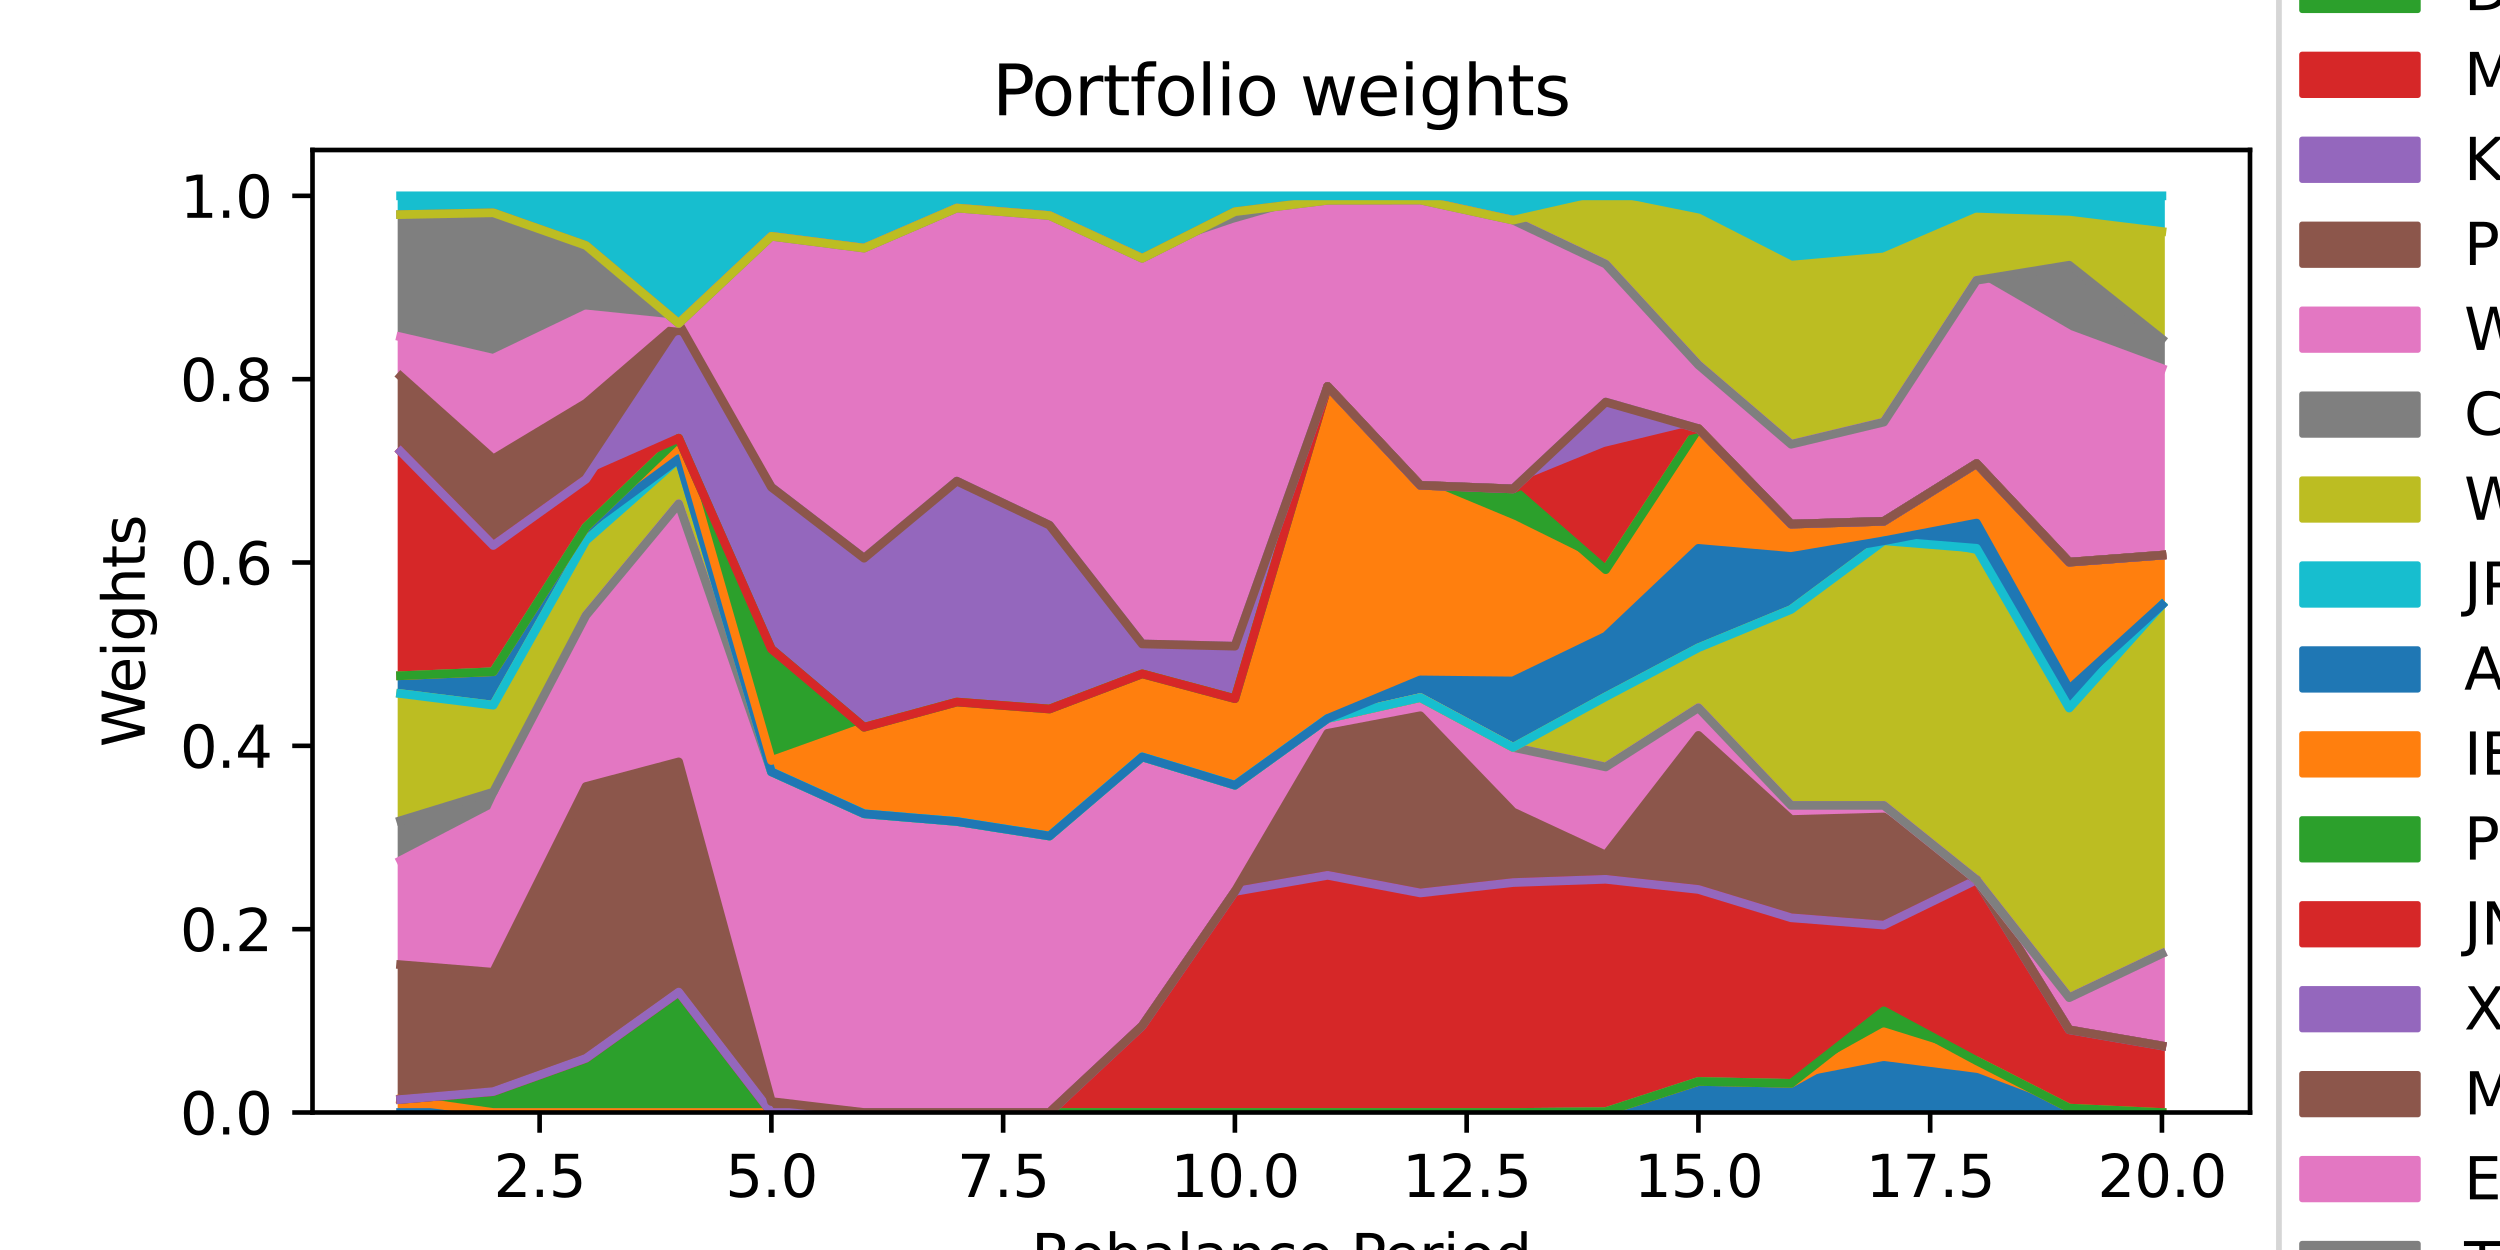 <?xml version="1.0" encoding="utf-8" standalone="no"?>
<!DOCTYPE svg PUBLIC "-//W3C//DTD SVG 1.1//EN"
  "http://www.w3.org/Graphics/SVG/1.1/DTD/svg11.dtd">
<svg xmlns:xlink="http://www.w3.org/1999/xlink" width="432pt" height="216pt" viewBox="0 0 432 216" xmlns="http://www.w3.org/2000/svg" version="1.1">
 <defs>
  <style type="text/css">*{stroke-linejoin: round; stroke-linecap: butt}</style>
 </defs>
 <g id="figure_1">
  <g id="patch_1">
   <path d="M 0 216 
L 432 216 
L 432 0 
L 0 0 
z
" style="fill: #ffffff"/>
  </g>
  <g id="axes_1">
   <g id="patch_2">
    <path d="M 54 192.24 
L 388.8 192.24 
L 388.8 25.92 
L 54 25.92 
z
" style="fill: #ffffff"/>
   </g>
   <g id="PolyCollection_1">
    <defs>
     <path id="mf1b024f3db" d="M 69.218 -23.76 
L 69.218 -23.76 
L 85.237 -23.76 
L 101.256 -23.76 
L 117.276 -23.76 
L 133.295 -23.76 
L 149.314 -23.76 
L 165.333 -23.76 
L 181.352 -23.76 
L 197.371 -23.76 
L 213.39 -23.76 
L 229.41 -23.76 
L 245.429 -23.76 
L 261.448 -23.76 
L 277.467 -23.76 
L 293.486 -23.76 
L 309.505 -23.76 
L 325.524 -23.76 
L 341.544 -23.76 
L 357.563 -23.76 
L 373.582 -23.76 
L 373.582 -23.76 
L 373.582 -23.76 
L 357.563 -23.76 
L 341.544 -29.857 
L 325.524 -31.911 
L 309.505 -28.793 
L 293.486 -29.126 
L 277.467 -23.908 
L 261.448 -23.76 
L 245.429 -23.76 
L 229.41 -23.76 
L 213.39 -23.76 
L 197.371 -23.76 
L 181.352 -23.76 
L 165.333 -23.76 
L 149.314 -23.76 
L 133.295 -23.76 
L 117.276 -23.76 
L 101.256 -23.76 
L 85.237 -23.76 
L 69.218 -23.76 
z
" style="stroke: #1f77b4"/>
    </defs>
    <g clip-path="url(#p7a87b44d0c)">
     <use xlink:href="#mf1b024f3db" x="0" y="216" style="fill: #1f77b4; stroke: #1f77b4"/>
    </g>
   </g>
   <g id="PolyCollection_2">
    <defs>
     <path id="mcc45617d0c" d="M 69.218 -26.017 
L 69.218 -23.76 
L 85.237 -23.76 
L 101.256 -23.76 
L 117.276 -23.76 
L 133.295 -23.76 
L 149.314 -23.76 
L 165.333 -23.76 
L 181.352 -23.76 
L 197.371 -23.76 
L 213.39 -23.76 
L 229.41 -23.76 
L 245.429 -23.76 
L 261.448 -23.76 
L 277.467 -23.908 
L 293.486 -29.126 
L 309.505 -28.793 
L 325.524 -31.911 
L 341.544 -29.857 
L 357.563 -23.76 
L 373.582 -23.76 
L 373.582 -23.76 
L 373.582 -23.76 
L 357.563 -24.523 
L 341.544 -32.703 
L 325.524 -37.706 
L 309.505 -28.793 
L 293.486 -29.126 
L 277.467 -23.908 
L 261.448 -23.76 
L 245.429 -23.76 
L 229.41 -23.76 
L 213.39 -23.76 
L 197.371 -23.76 
L 181.352 -23.76 
L 165.333 -23.76 
L 149.314 -23.76 
L 133.295 -23.76 
L 117.276 -23.76 
L 101.256 -23.76 
L 85.237 -23.76 
L 69.218 -26.017 
z
" style="stroke: #ff7f0e"/>
    </defs>
    <g clip-path="url(#p7a87b44d0c)">
     <use xlink:href="#mcc45617d0c" x="0" y="216" style="fill: #ff7f0e; stroke: #ff7f0e"/>
    </g>
   </g>
   <g id="PolyCollection_3">
    <defs>
     <path id="m0cb93cb3d7" d="M 69.218 -26.017 
L 69.218 -26.017 
L 85.237 -23.76 
L 101.256 -23.76 
L 117.276 -23.76 
L 133.295 -23.76 
L 149.314 -23.76 
L 165.333 -23.76 
L 181.352 -23.76 
L 197.371 -23.76 
L 213.39 -23.76 
L 229.41 -23.76 
L 245.429 -23.76 
L 261.448 -23.76 
L 277.467 -23.908 
L 293.486 -29.126 
L 309.505 -28.793 
L 325.524 -37.706 
L 341.544 -32.703 
L 357.563 -24.523 
L 373.582 -23.76 
L 373.582 -23.76 
L 373.582 -23.76 
L 357.563 -24.523 
L 341.544 -32.703 
L 325.524 -41.327 
L 309.505 -28.793 
L 293.486 -29.126 
L 277.467 -23.908 
L 261.448 -23.76 
L 245.429 -23.76 
L 229.41 -23.76 
L 213.39 -23.76 
L 197.371 -23.76 
L 181.352 -23.76 
L 165.333 -23.76 
L 149.314 -23.76 
L 133.295 -23.76 
L 117.276 -44.57 
L 101.256 -33.124 
L 85.237 -27.374 
L 69.218 -26.017 
z
" style="stroke: #2ca02c"/>
    </defs>
    <g clip-path="url(#p7a87b44d0c)">
     <use xlink:href="#m0cb93cb3d7" x="0" y="216" style="fill: #2ca02c; stroke: #2ca02c"/>
    </g>
   </g>
   <g id="PolyCollection_4">
    <defs>
     <path id="m4c0c86516e" d="M 69.218 -26.017 
L 69.218 -26.017 
L 85.237 -27.374 
L 101.256 -33.124 
L 117.276 -44.57 
L 133.295 -23.76 
L 149.314 -23.76 
L 165.333 -23.76 
L 181.352 -23.76 
L 197.371 -23.76 
L 213.39 -23.76 
L 229.41 -23.76 
L 245.429 -23.76 
L 261.448 -23.76 
L 277.467 -23.908 
L 293.486 -29.126 
L 309.505 -28.793 
L 325.524 -41.327 
L 341.544 -32.703 
L 357.563 -24.523 
L 373.582 -23.76 
L 373.582 -35.273 
L 373.582 -35.273 
L 357.563 -38.049 
L 341.544 -63.962 
L 325.524 -56.14 
L 309.505 -57.406 
L 293.486 -62.302 
L 277.467 -64.057 
L 261.448 -63.493 
L 245.429 -61.695 
L 229.41 -64.745 
L 213.39 -61.954 
L 197.371 -38.733 
L 181.352 -23.76 
L 165.333 -23.76 
L 149.314 -23.76 
L 133.295 -23.76 
L 117.276 -44.57 
L 101.256 -33.124 
L 85.237 -27.374 
L 69.218 -26.017 
z
" style="stroke: #d62728"/>
    </defs>
    <g clip-path="url(#p7a87b44d0c)">
     <use xlink:href="#m4c0c86516e" x="0" y="216" style="fill: #d62728; stroke: #d62728"/>
    </g>
   </g>
   <g id="PolyCollection_5">
    <defs>
     <path id="m024d210347" d="M 69.218 -26.017 
L 69.218 -26.017 
L 85.237 -27.374 
L 101.256 -33.124 
L 117.276 -44.57 
L 133.295 -23.76 
L 149.314 -23.76 
L 165.333 -23.76 
L 181.352 -23.76 
L 197.371 -38.733 
L 213.39 -61.954 
L 229.41 -64.745 
L 245.429 -61.695 
L 261.448 -63.493 
L 277.467 -64.057 
L 293.486 -62.302 
L 309.505 -57.406 
L 325.524 -56.14 
L 341.544 -63.962 
L 357.563 -38.049 
L 373.582 -35.273 
L 373.582 -35.273 
L 373.582 -35.273 
L 357.563 -38.049 
L 341.544 -63.962 
L 325.524 -56.14 
L 309.505 -57.406 
L 293.486 -62.302 
L 277.467 -64.057 
L 261.448 -63.493 
L 245.429 -61.695 
L 229.41 -64.745 
L 213.39 -61.954 
L 197.371 -38.733 
L 181.352 -23.76 
L 165.333 -23.76 
L 149.314 -23.76 
L 133.295 -23.76 
L 117.276 -44.57 
L 101.256 -33.125 
L 85.237 -27.374 
L 69.218 -26.017 
z
" style="stroke: #9467bd"/>
    </defs>
    <g clip-path="url(#p7a87b44d0c)">
     <use xlink:href="#m024d210347" x="0" y="216" style="fill: #9467bd; stroke: #9467bd"/>
    </g>
   </g>
   <g id="PolyCollection_6">
    <defs>
     <path id="m6cf2d35291" d="M 69.218 -49.301 
L 69.218 -26.017 
L 85.237 -27.374 
L 101.256 -33.125 
L 117.276 -44.57 
L 133.295 -23.76 
L 149.314 -23.76 
L 165.333 -23.76 
L 181.352 -23.76 
L 197.371 -38.733 
L 213.39 -61.954 
L 229.41 -64.745 
L 245.429 -61.695 
L 261.448 -63.493 
L 277.467 -64.057 
L 293.486 -62.302 
L 309.505 -57.406 
L 325.524 -56.14 
L 341.544 -63.962 
L 357.563 -38.049 
L 373.582 -35.273 
L 373.582 -35.273 
L 373.582 -35.273 
L 357.563 -38.049 
L 341.544 -63.962 
L 325.524 -74.829 
L 309.505 -74.384 
L 293.486 -88.928 
L 277.467 -68.243 
L 261.448 -75.699 
L 245.429 -92.324 
L 229.41 -89.291 
L 213.39 -61.954 
L 197.371 -38.733 
L 181.352 -23.76 
L 165.333 -23.76 
L 149.314 -23.76 
L 133.295 -25.659 
L 117.276 -84.348 
L 101.256 -80.1 
L 85.237 -47.993 
L 69.218 -49.301 
z
" style="stroke: #8c564b"/>
    </defs>
    <g clip-path="url(#p7a87b44d0c)">
     <use xlink:href="#m6cf2d35291" x="0" y="216" style="fill: #8c564b; stroke: #8c564b"/>
    </g>
   </g>
   <g id="PolyCollection_7">
    <defs>
     <path id="me3e4cbabfd" d="M 69.218 -67.303 
L 69.218 -49.301 
L 85.237 -47.993 
L 101.256 -80.1 
L 117.276 -84.348 
L 133.295 -25.659 
L 149.314 -23.76 
L 165.333 -23.76 
L 181.352 -23.76 
L 197.371 -38.733 
L 213.39 -61.954 
L 229.41 -89.291 
L 245.429 -92.324 
L 261.448 -75.699 
L 277.467 -68.243 
L 293.486 -88.928 
L 309.505 -74.384 
L 325.524 -74.829 
L 341.544 -63.962 
L 357.563 -38.049 
L 373.582 -35.273 
L 373.582 -51.215 
L 373.582 -51.215 
L 357.563 -43.6 
L 341.544 -63.962 
L 325.524 -76.825 
L 309.505 -76.825 
L 293.486 -93.697 
L 277.467 -83.47 
L 261.448 -86.849 
L 245.429 -95.455 
L 229.41 -91.848 
L 213.39 -80.311 
L 197.371 -85.205 
L 181.352 -71.534 
L 165.333 -74.044 
L 149.314 -75.375 
L 133.295 -82.627 
L 117.276 -128.944 
L 101.256 -109.656 
L 85.237 -75.637 
L 69.218 -67.303 
z
" style="stroke: #e377c2"/>
    </defs>
    <g clip-path="url(#p7a87b44d0c)">
     <use xlink:href="#me3e4cbabfd" x="0" y="216" style="fill: #e377c2; stroke: #e377c2"/>
    </g>
   </g>
   <g id="PolyCollection_8">
    <defs>
     <path id="ma5b7e2fc8f" d="M 69.218 -74.207 
L 69.218 -67.303 
L 85.237 -75.637 
L 101.256 -109.656 
L 117.276 -128.944 
L 133.295 -82.627 
L 149.314 -75.375 
L 165.333 -74.044 
L 181.352 -71.534 
L 197.371 -85.205 
L 213.39 -80.311 
L 229.41 -91.848 
L 245.429 -95.455 
L 261.448 -86.849 
L 277.467 -83.47 
L 293.486 -93.697 
L 309.505 -76.825 
L 325.524 -76.825 
L 341.544 -63.962 
L 357.563 -43.6 
L 373.582 -51.215 
L 373.582 -51.215 
L 373.582 -51.215 
L 357.563 -43.6 
L 341.544 -63.962 
L 325.524 -76.825 
L 309.505 -76.825 
L 293.486 -93.697 
L 277.467 -83.47 
L 261.448 -86.849 
L 245.429 -95.455 
L 229.41 -91.848 
L 213.39 -80.311 
L 197.371 -85.205 
L 181.352 -71.534 
L 165.333 -74.044 
L 149.314 -75.375 
L 133.295 -82.627 
L 117.276 -128.944 
L 101.256 -109.656 
L 85.237 -79.122 
L 69.218 -74.207 
z
" style="stroke: #7f7f7f"/>
    </defs>
    <g clip-path="url(#p7a87b44d0c)">
     <use xlink:href="#ma5b7e2fc8f" x="0" y="216" style="fill: #7f7f7f; stroke: #7f7f7f"/>
    </g>
   </g>
   <g id="PolyCollection_9">
    <defs>
     <path id="m842c632524" d="M 69.218 -96.144 
L 69.218 -74.207 
L 85.237 -79.122 
L 101.256 -109.656 
L 117.276 -128.944 
L 133.295 -82.627 
L 149.314 -75.375 
L 165.333 -74.044 
L 181.352 -71.534 
L 197.371 -85.205 
L 213.39 -80.311 
L 229.41 -91.848 
L 245.429 -95.455 
L 261.448 -86.849 
L 277.467 -83.47 
L 293.486 -93.697 
L 309.505 -76.825 
L 325.524 -76.825 
L 341.544 -63.962 
L 357.563 -43.6 
L 373.582 -51.215 
L 373.582 -111.478 
L 373.582 -111.478 
L 357.563 -91.72 
L 341.544 -119.511 
L 325.524 -122.555 
L 309.505 -110.681 
L 293.486 -104.068 
L 277.467 -95.603 
L 261.448 -86.849 
L 245.429 -95.455 
L 229.41 -91.848 
L 213.39 -80.311 
L 197.371 -85.205 
L 181.352 -71.534 
L 165.333 -74.044 
L 149.314 -75.375 
L 133.295 -82.627 
L 117.276 -136.726 
L 101.256 -122.597 
L 85.237 -94.141 
L 69.218 -96.144 
z
" style="stroke: #bcbd22"/>
    </defs>
    <g clip-path="url(#p7a87b44d0c)">
     <use xlink:href="#m842c632524" x="0" y="216" style="fill: #bcbd22; stroke: #bcbd22"/>
    </g>
   </g>
   <g id="PolyCollection_10">
    <defs>
     <path id="m927df32ae0" d="M 69.218 -96.144 
L 69.218 -96.144 
L 85.237 -94.141 
L 101.256 -122.597 
L 117.276 -136.726 
L 133.295 -82.627 
L 149.314 -75.375 
L 165.333 -74.044 
L 181.352 -71.534 
L 197.371 -85.205 
L 213.39 -80.311 
L 229.41 -91.848 
L 245.429 -95.455 
L 261.448 -86.849 
L 277.467 -95.603 
L 293.486 -104.068 
L 309.505 -110.681 
L 325.524 -122.555 
L 341.544 -119.511 
L 357.563 -91.72 
L 373.582 -111.478 
L 373.582 -111.478 
L 373.582 -111.478 
L 357.563 -93.643 
L 341.544 -121.258 
L 325.524 -122.555 
L 309.505 -110.681 
L 293.486 -104.068 
L 277.467 -95.603 
L 261.448 -86.849 
L 245.429 -95.455 
L 229.41 -91.848 
L 213.39 -80.311 
L 197.371 -85.205 
L 181.352 -71.534 
L 165.333 -74.044 
L 149.314 -75.375 
L 133.295 -82.627 
L 117.276 -136.726 
L 101.256 -122.597 
L 85.237 -94.141 
L 69.218 -96.144 
z
" style="stroke: #17becf"/>
    </defs>
    <g clip-path="url(#p7a87b44d0c)">
     <use xlink:href="#m927df32ae0" x="0" y="216" style="fill: #17becf; stroke: #17becf"/>
    </g>
   </g>
   <g id="PolyCollection_11">
    <defs>
     <path id="mdfb519c076" d="M 69.218 -99.239 
L 69.218 -96.144 
L 85.237 -94.141 
L 101.256 -122.597 
L 117.276 -136.726 
L 133.295 -82.627 
L 149.314 -75.375 
L 165.333 -74.044 
L 181.352 -71.534 
L 197.371 -85.205 
L 213.39 -80.311 
L 229.41 -91.848 
L 245.429 -95.455 
L 261.448 -86.849 
L 277.467 -95.603 
L 293.486 -104.068 
L 309.505 -110.681 
L 325.524 -122.555 
L 341.544 -121.258 
L 357.563 -93.643 
L 373.582 -111.478 
L 373.582 -111.478 
L 373.582 -111.478 
L 357.563 -96.909 
L 341.544 -125.617 
L 325.524 -122.555 
L 309.505 -119.845 
L 293.486 -121.246 
L 277.467 -106.066 
L 261.448 -98.332 
L 245.429 -98.514 
L 229.41 -91.848 
L 213.39 -80.317 
L 197.371 -85.205 
L 181.352 -71.534 
L 165.333 -74.044 
L 149.314 -75.375 
L 133.295 -82.627 
L 117.276 -136.726 
L 101.256 -124.954 
L 85.237 -99.926 
L 69.218 -99.239 
z
" style="stroke: #1f77b4"/>
    </defs>
    <g clip-path="url(#p7a87b44d0c)">
     <use xlink:href="#mdfb519c076" x="0" y="216" style="fill: #1f77b4; stroke: #1f77b4"/>
    </g>
   </g>
   <g id="PolyCollection_12">
    <defs>
     <path id="ma616fdbdc3" d="M 69.218 -99.239 
L 69.218 -99.239 
L 85.237 -99.926 
L 101.256 -124.954 
L 117.276 -136.726 
L 133.295 -82.627 
L 149.314 -75.375 
L 165.333 -74.044 
L 181.352 -71.534 
L 197.371 -85.205 
L 213.39 -80.317 
L 229.41 -91.848 
L 245.429 -98.514 
L 261.448 -98.332 
L 277.467 -106.066 
L 293.486 -121.246 
L 309.505 -119.845 
L 325.524 -122.555 
L 341.544 -125.617 
L 357.563 -96.909 
L 373.582 -111.478 
L 373.582 -120.07 
L 373.582 -120.07 
L 357.563 -118.86 
L 341.544 -135.899 
L 325.524 -124.742 
L 309.505 -125.438 
L 293.486 -141.936 
L 277.467 -117.559 
L 261.448 -125.472 
L 245.429 -132.14 
L 229.41 -149.228 
L 213.39 -95.266 
L 197.371 -99.559 
L 181.352 -93.481 
L 165.333 -94.687 
L 149.314 -90.332 
L 133.295 -84.58 
L 117.276 -140.279 
L 101.256 -124.954 
L 85.237 -99.926 
L 69.218 -99.239 
z
" style="stroke: #ff7f0e"/>
    </defs>
    <g clip-path="url(#p7a87b44d0c)">
     <use xlink:href="#ma616fdbdc3" x="0" y="216" style="fill: #ff7f0e; stroke: #ff7f0e"/>
    </g>
   </g>
   <g id="PolyCollection_13">
    <defs>
     <path id="m60a77131e9" d="M 69.218 -99.239 
L 69.218 -99.239 
L 85.237 -99.926 
L 101.256 -124.954 
L 117.276 -140.279 
L 133.295 -84.58 
L 149.314 -90.332 
L 165.333 -94.687 
L 181.352 -93.481 
L 197.371 -99.559 
L 213.39 -95.266 
L 229.41 -149.228 
L 245.429 -132.14 
L 261.448 -125.472 
L 277.467 -117.559 
L 293.486 -141.936 
L 309.505 -125.438 
L 325.524 -124.742 
L 341.544 -135.899 
L 357.563 -118.86 
L 373.582 -120.07 
L 373.582 -120.07 
L 373.582 -120.07 
L 357.563 -118.86 
L 341.544 -135.899 
L 325.524 -125.92 
L 309.505 -125.438 
L 293.486 -141.936 
L 277.467 -117.559 
L 261.448 -131.515 
L 245.429 -132.14 
L 229.41 -149.228 
L 213.39 -95.266 
L 197.371 -99.559 
L 181.352 -93.481 
L 165.333 -94.687 
L 149.314 -90.332 
L 133.295 -103.851 
L 117.276 -140.279 
L 101.256 -124.954 
L 85.237 -99.926 
L 69.218 -99.239 
z
" style="stroke: #2ca02c"/>
    </defs>
    <g clip-path="url(#p7a87b44d0c)">
     <use xlink:href="#m60a77131e9" x="0" y="216" style="fill: #2ca02c; stroke: #2ca02c"/>
    </g>
   </g>
   <g id="PolyCollection_14">
    <defs>
     <path id="m0c0e14de0f" d="M 69.218 -137.983 
L 69.218 -99.239 
L 85.237 -99.926 
L 101.256 -124.954 
L 117.276 -140.279 
L 133.295 -103.851 
L 149.314 -90.332 
L 165.333 -94.687 
L 181.352 -93.481 
L 197.371 -99.559 
L 213.39 -95.266 
L 229.41 -149.228 
L 245.429 -132.14 
L 261.448 -131.515 
L 277.467 -117.559 
L 293.486 -141.936 
L 309.505 -125.438 
L 325.524 -125.92 
L 341.544 -135.899 
L 357.563 -118.86 
L 373.582 -120.07 
L 373.582 -120.07 
L 373.582 -120.07 
L 357.563 -118.86 
L 341.544 -135.899 
L 325.524 -125.92 
L 309.505 -125.438 
L 293.486 -141.936 
L 277.467 -138.058 
L 261.448 -131.515 
L 245.429 -132.14 
L 229.41 -149.228 
L 213.39 -95.266 
L 197.371 -99.559 
L 181.352 -93.481 
L 165.333 -94.687 
L 149.314 -90.332 
L 133.295 -103.851 
L 117.276 -140.279 
L 101.256 -133.2 
L 85.237 -121.743 
L 69.218 -137.983 
z
" style="stroke: #d62728"/>
    </defs>
    <g clip-path="url(#p7a87b44d0c)">
     <use xlink:href="#m0c0e14de0f" x="0" y="216" style="fill: #d62728; stroke: #d62728"/>
    </g>
   </g>
   <g id="PolyCollection_15">
    <defs>
     <path id="m2280329979" d="M 69.218 -137.983 
L 69.218 -137.983 
L 85.237 -121.743 
L 101.256 -133.2 
L 117.276 -140.279 
L 133.295 -103.851 
L 149.314 -90.332 
L 165.333 -94.687 
L 181.352 -93.481 
L 197.371 -99.559 
L 213.39 -95.266 
L 229.41 -149.228 
L 245.429 -132.14 
L 261.448 -131.515 
L 277.467 -138.058 
L 293.486 -141.936 
L 309.505 -125.438 
L 325.524 -125.92 
L 341.544 -135.899 
L 357.563 -118.86 
L 373.582 -120.07 
L 373.582 -120.07 
L 373.582 -120.07 
L 357.563 -118.86 
L 341.544 -135.899 
L 325.524 -125.92 
L 309.505 -125.438 
L 293.486 -141.936 
L 277.467 -146.522 
L 261.448 -131.515 
L 245.429 -132.14 
L 229.41 -149.228 
L 213.39 -104.337 
L 197.371 -104.726 
L 181.352 -125.247 
L 165.333 -132.862 
L 149.314 -119.542 
L 133.295 -131.818 
L 117.276 -157.36 
L 101.256 -133.2 
L 85.237 -121.743 
L 69.218 -137.983 
z
" style="stroke: #9467bd"/>
    </defs>
    <g clip-path="url(#p7a87b44d0c)">
     <use xlink:href="#m2280329979" x="0" y="216" style="fill: #9467bd; stroke: #9467bd"/>
    </g>
   </g>
   <g id="PolyCollection_16">
    <defs>
     <path id="md27f81a6eb" d="M 69.218 -150.995 
L 69.218 -137.983 
L 85.237 -121.743 
L 101.256 -133.2 
L 117.276 -157.36 
L 133.295 -131.818 
L 149.314 -119.542 
L 165.333 -132.862 
L 181.352 -125.247 
L 197.371 -104.726 
L 213.39 -104.337 
L 229.41 -149.228 
L 245.429 -132.14 
L 261.448 -131.515 
L 277.467 -146.522 
L 293.486 -141.936 
L 309.505 -125.438 
L 325.524 -125.92 
L 341.544 -135.899 
L 357.563 -118.86 
L 373.582 -120.07 
L 373.582 -120.07 
L 373.582 -120.07 
L 357.563 -118.86 
L 341.544 -135.899 
L 325.524 -125.92 
L 309.505 -125.438 
L 293.486 -141.936 
L 277.467 -146.522 
L 261.448 -131.515 
L 245.429 -132.14 
L 229.41 -149.228 
L 213.39 -104.337 
L 197.371 -104.726 
L 181.352 -125.247 
L 165.333 -132.862 
L 149.314 -119.542 
L 133.295 -131.818 
L 117.276 -160.12 
L 101.256 -146.336 
L 85.237 -136.698 
L 69.218 -150.995 
z
" style="stroke: #8c564b"/>
    </defs>
    <g clip-path="url(#p7a87b44d0c)">
     <use xlink:href="#md27f81a6eb" x="0" y="216" style="fill: #8c564b; stroke: #8c564b"/>
    </g>
   </g>
   <g id="PolyCollection_17">
    <defs>
     <path id="ma09894d77d" d="M 69.218 -157.79 
L 69.218 -150.995 
L 85.237 -136.698 
L 101.256 -146.336 
L 117.276 -160.12 
L 133.295 -131.818 
L 149.314 -119.542 
L 165.333 -132.862 
L 181.352 -125.247 
L 197.371 -104.726 
L 213.39 -104.337 
L 229.41 -149.228 
L 245.429 -132.14 
L 261.448 -131.515 
L 277.467 -146.522 
L 293.486 -141.936 
L 309.505 -125.438 
L 325.524 -125.92 
L 341.544 -135.899 
L 357.563 -118.86 
L 373.582 -120.07 
L 373.582 -152.345 
L 373.582 -152.345 
L 357.563 -158.268 
L 341.544 -167.56 
L 325.524 -143.061 
L 309.505 -139.23 
L 293.486 -152.944 
L 277.467 -170.359 
L 261.448 -177.955 
L 245.429 -181.436 
L 229.41 -181.397 
L 213.39 -176.798 
L 197.371 -171.363 
L 181.352 -178.75 
L 165.333 -180.051 
L 149.314 -173.125 
L 133.295 -175.167 
L 117.276 -160.12 
L 101.256 -161.756 
L 85.237 -154.08 
L 69.218 -157.79 
z
" style="stroke: #e377c2"/>
    </defs>
    <g clip-path="url(#p7a87b44d0c)">
     <use xlink:href="#ma09894d77d" x="0" y="216" style="fill: #e377c2; stroke: #e377c2"/>
    </g>
   </g>
   <g id="PolyCollection_18">
    <defs>
     <path id="m6d4fc589d1" d="M 69.218 -178.918 
L 69.218 -157.79 
L 85.237 -154.08 
L 101.256 -161.756 
L 117.276 -160.12 
L 133.295 -175.167 
L 149.314 -173.125 
L 165.333 -180.051 
L 181.352 -178.75 
L 197.371 -171.363 
L 213.39 -176.798 
L 229.41 -181.397 
L 245.429 -181.436 
L 261.448 -177.955 
L 277.467 -170.359 
L 293.486 -152.944 
L 309.505 -139.23 
L 325.524 -143.061 
L 341.544 -167.56 
L 357.563 -158.268 
L 373.582 -152.345 
L 373.582 -157.43 
L 373.582 -157.43 
L 357.563 -170.174 
L 341.544 -167.56 
L 325.524 -143.061 
L 309.505 -139.23 
L 293.486 -152.944 
L 277.467 -170.359 
L 261.448 -177.955 
L 245.429 -181.436 
L 229.41 -181.397 
L 213.39 -179.423 
L 197.371 -171.363 
L 181.352 -178.75 
L 165.333 -180.051 
L 149.314 -173.125 
L 133.295 -175.167 
L 117.276 -160.12 
L 101.256 -173.585 
L 85.237 -179.23 
L 69.218 -178.918 
z
" style="stroke: #7f7f7f"/>
    </defs>
    <g clip-path="url(#p7a87b44d0c)">
     <use xlink:href="#m6d4fc589d1" x="0" y="216" style="fill: #7f7f7f; stroke: #7f7f7f"/>
    </g>
   </g>
   <g id="PolyCollection_19">
    <defs>
     <path id="ma7f6dea381" d="M 69.218 -178.918 
L 69.218 -178.918 
L 85.237 -179.23 
L 101.256 -173.585 
L 117.276 -160.12 
L 133.295 -175.167 
L 149.314 -173.125 
L 165.333 -180.051 
L 181.352 -178.75 
L 197.371 -171.363 
L 213.39 -179.423 
L 229.41 -181.397 
L 245.429 -181.436 
L 261.448 -177.955 
L 277.467 -170.359 
L 293.486 -152.944 
L 309.505 -139.23 
L 325.524 -143.061 
L 341.544 -167.56 
L 357.563 -170.174 
L 373.582 -157.43 
L 373.582 -176 
L 373.582 -176 
L 357.563 -177.974 
L 341.544 -178.503 
L 325.524 -171.604 
L 309.505 -170.181 
L 293.486 -178.356 
L 277.467 -181.581 
L 261.448 -177.955 
L 245.429 -181.436 
L 229.41 -181.397 
L 213.39 -179.423 
L 197.371 -171.363 
L 181.352 -178.75 
L 165.333 -180.051 
L 149.314 -173.125 
L 133.295 -175.167 
L 117.276 -160.12 
L 101.256 -173.585 
L 85.237 -179.23 
L 69.218 -178.918 
z
" style="stroke: #bcbd22"/>
    </defs>
    <g clip-path="url(#p7a87b44d0c)">
     <use xlink:href="#ma7f6dea381" x="0" y="216" style="fill: #bcbd22; stroke: #bcbd22"/>
    </g>
   </g>
   <g id="PolyCollection_20">
    <defs>
     <path id="m43099b9876" d="M 69.218 -182.16 
L 69.218 -178.918 
L 85.237 -179.23 
L 101.256 -173.585 
L 117.276 -160.12 
L 133.295 -175.167 
L 149.314 -173.125 
L 165.333 -180.051 
L 181.352 -178.75 
L 197.371 -171.363 
L 213.39 -179.423 
L 229.41 -181.397 
L 245.429 -181.436 
L 261.448 -177.955 
L 277.467 -181.581 
L 293.486 -178.356 
L 309.505 -170.181 
L 325.524 -171.604 
L 341.544 -178.503 
L 357.563 -177.974 
L 373.582 -176 
L 373.582 -182.16 
L 373.582 -182.16 
L 357.563 -182.16 
L 341.544 -182.16 
L 325.524 -182.16 
L 309.505 -182.16 
L 293.486 -182.16 
L 277.467 -182.16 
L 261.448 -182.16 
L 245.429 -182.16 
L 229.41 -182.16 
L 213.39 -182.16 
L 197.371 -182.16 
L 181.352 -182.16 
L 165.333 -182.16 
L 149.314 -182.16 
L 133.295 -182.16 
L 117.276 -182.16 
L 101.256 -182.16 
L 85.237 -182.16 
L 69.218 -182.16 
z
" style="stroke: #17becf"/>
    </defs>
    <g clip-path="url(#p7a87b44d0c)">
     <use xlink:href="#m43099b9876" x="0" y="216" style="fill: #17becf; stroke: #17becf"/>
    </g>
   </g>
   <g id="matplotlib.axis_1">
    <g id="xtick_1">
     <g id="line2d_1">
      <defs>
       <path id="m9f015bd0fb" d="M 0 0 
L 0 3.5 
" style="stroke: #000000; stroke-width: 0.8"/>
      </defs>
      <g>
       <use xlink:href="#m9f015bd0fb" x="93.247" y="192.24" style="stroke: #000000; stroke-width: 0.8"/>
      </g>
     </g>
     <g id="text_1">
      <!-- 2.5 -->
      <g transform="translate(85.295 206.838)scale(0.1 -0.1)">
       <defs>
        <path id="DejaVuSans-32" d="M 1228 531 
L 3431 531 
L 3431 0 
L 469 0 
L 469 531 
Q 828 903 1448 1529 
Q 2069 2156 2228 2338 
Q 2531 2678 2651 2914 
Q 2772 3150 2772 3378 
Q 2772 3750 2511 3984 
Q 2250 4219 1831 4219 
Q 1534 4219 1204 4116 
Q 875 4013 500 3803 
L 500 4441 
Q 881 4594 1212 4672 
Q 1544 4750 1819 4750 
Q 2544 4750 2975 4387 
Q 3406 4025 3406 3419 
Q 3406 3131 3298 2873 
Q 3191 2616 2906 2266 
Q 2828 2175 2409 1742 
Q 1991 1309 1228 531 
z
" transform="scale(0.016)"/>
        <path id="DejaVuSans-2e" d="M 684 794 
L 1344 794 
L 1344 0 
L 684 0 
L 684 794 
z
" transform="scale(0.016)"/>
        <path id="DejaVuSans-35" d="M 691 4666 
L 3169 4666 
L 3169 4134 
L 1269 4134 
L 1269 2991 
Q 1406 3038 1543 3061 
Q 1681 3084 1819 3084 
Q 2600 3084 3056 2656 
Q 3513 2228 3513 1497 
Q 3513 744 3044 326 
Q 2575 -91 1722 -91 
Q 1428 -91 1123 -41 
Q 819 9 494 109 
L 494 744 
Q 775 591 1075 516 
Q 1375 441 1709 441 
Q 2250 441 2565 725 
Q 2881 1009 2881 1497 
Q 2881 1984 2565 2268 
Q 2250 2553 1709 2553 
Q 1456 2553 1204 2497 
Q 953 2441 691 2322 
L 691 4666 
z
" transform="scale(0.016)"/>
       </defs>
       <use xlink:href="#DejaVuSans-32"/>
       <use xlink:href="#DejaVuSans-2e" x="63.623"/>
       <use xlink:href="#DejaVuSans-35" x="95.41"/>
      </g>
     </g>
    </g>
    <g id="xtick_2">
     <g id="line2d_2">
      <g>
       <use xlink:href="#m9f015bd0fb" x="133.295" y="192.24" style="stroke: #000000; stroke-width: 0.8"/>
      </g>
     </g>
     <g id="text_2">
      <!-- 5.0 -->
      <g transform="translate(125.343 206.838)scale(0.1 -0.1)">
       <defs>
        <path id="DejaVuSans-30" d="M 2034 4250 
Q 1547 4250 1301 3770 
Q 1056 3291 1056 2328 
Q 1056 1369 1301 889 
Q 1547 409 2034 409 
Q 2525 409 2770 889 
Q 3016 1369 3016 2328 
Q 3016 3291 2770 3770 
Q 2525 4250 2034 4250 
z
M 2034 4750 
Q 2819 4750 3233 4129 
Q 3647 3509 3647 2328 
Q 3647 1150 3233 529 
Q 2819 -91 2034 -91 
Q 1250 -91 836 529 
Q 422 1150 422 2328 
Q 422 3509 836 4129 
Q 1250 4750 2034 4750 
z
" transform="scale(0.016)"/>
       </defs>
       <use xlink:href="#DejaVuSans-35"/>
       <use xlink:href="#DejaVuSans-2e" x="63.623"/>
       <use xlink:href="#DejaVuSans-30" x="95.41"/>
      </g>
     </g>
    </g>
    <g id="xtick_3">
     <g id="line2d_3">
      <g>
       <use xlink:href="#m9f015bd0fb" x="173.343" y="192.24" style="stroke: #000000; stroke-width: 0.8"/>
      </g>
     </g>
     <g id="text_3">
      <!-- 7.5 -->
      <g transform="translate(165.391 206.838)scale(0.1 -0.1)">
       <defs>
        <path id="DejaVuSans-37" d="M 525 4666 
L 3525 4666 
L 3525 4397 
L 1831 0 
L 1172 0 
L 2766 4134 
L 525 4134 
L 525 4666 
z
" transform="scale(0.016)"/>
       </defs>
       <use xlink:href="#DejaVuSans-37"/>
       <use xlink:href="#DejaVuSans-2e" x="63.623"/>
       <use xlink:href="#DejaVuSans-35" x="95.41"/>
      </g>
     </g>
    </g>
    <g id="xtick_4">
     <g id="line2d_4">
      <g>
       <use xlink:href="#m9f015bd0fb" x="213.39" y="192.24" style="stroke: #000000; stroke-width: 0.8"/>
      </g>
     </g>
     <g id="text_4">
      <!-- 10.0 -->
      <g transform="translate(202.258 206.838)scale(0.1 -0.1)">
       <defs>
        <path id="DejaVuSans-31" d="M 794 531 
L 1825 531 
L 1825 4091 
L 703 3866 
L 703 4441 
L 1819 4666 
L 2450 4666 
L 2450 531 
L 3481 531 
L 3481 0 
L 794 0 
L 794 531 
z
" transform="scale(0.016)"/>
       </defs>
       <use xlink:href="#DejaVuSans-31"/>
       <use xlink:href="#DejaVuSans-30" x="63.623"/>
       <use xlink:href="#DejaVuSans-2e" x="127.246"/>
       <use xlink:href="#DejaVuSans-30" x="159.033"/>
      </g>
     </g>
    </g>
    <g id="xtick_5">
     <g id="line2d_5">
      <g>
       <use xlink:href="#m9f015bd0fb" x="253.438" y="192.24" style="stroke: #000000; stroke-width: 0.8"/>
      </g>
     </g>
     <g id="text_5">
      <!-- 12.5 -->
      <g transform="translate(242.305 206.838)scale(0.1 -0.1)">
       <use xlink:href="#DejaVuSans-31"/>
       <use xlink:href="#DejaVuSans-32" x="63.623"/>
       <use xlink:href="#DejaVuSans-2e" x="127.246"/>
       <use xlink:href="#DejaVuSans-35" x="159.033"/>
      </g>
     </g>
    </g>
    <g id="xtick_6">
     <g id="line2d_6">
      <g>
       <use xlink:href="#m9f015bd0fb" x="293.486" y="192.24" style="stroke: #000000; stroke-width: 0.8"/>
      </g>
     </g>
     <g id="text_6">
      <!-- 15.0 -->
      <g transform="translate(282.353 206.838)scale(0.1 -0.1)">
       <use xlink:href="#DejaVuSans-31"/>
       <use xlink:href="#DejaVuSans-35" x="63.623"/>
       <use xlink:href="#DejaVuSans-2e" x="127.246"/>
       <use xlink:href="#DejaVuSans-30" x="159.033"/>
      </g>
     </g>
    </g>
    <g id="xtick_7">
     <g id="line2d_7">
      <g>
       <use xlink:href="#m9f015bd0fb" x="333.534" y="192.24" style="stroke: #000000; stroke-width: 0.8"/>
      </g>
     </g>
     <g id="text_7">
      <!-- 17.5 -->
      <g transform="translate(322.401 206.838)scale(0.1 -0.1)">
       <use xlink:href="#DejaVuSans-31"/>
       <use xlink:href="#DejaVuSans-37" x="63.623"/>
       <use xlink:href="#DejaVuSans-2e" x="127.246"/>
       <use xlink:href="#DejaVuSans-35" x="159.033"/>
      </g>
     </g>
    </g>
    <g id="xtick_8">
     <g id="line2d_8">
      <g>
       <use xlink:href="#m9f015bd0fb" x="373.582" y="192.24" style="stroke: #000000; stroke-width: 0.8"/>
      </g>
     </g>
     <g id="text_8">
      <!-- 20.0 -->
      <g transform="translate(362.449 206.838)scale(0.1 -0.1)">
       <use xlink:href="#DejaVuSans-32"/>
       <use xlink:href="#DejaVuSans-30" x="63.623"/>
       <use xlink:href="#DejaVuSans-2e" x="127.246"/>
       <use xlink:href="#DejaVuSans-30" x="159.033"/>
      </g>
     </g>
    </g>
    <g id="text_9">
     <!-- Rebalance Period -->
     <g transform="translate(178.211 220.517)scale(0.1 -0.1)">
      <defs>
       <path id="DejaVuSans-52" d="M 2841 2188 
Q 3044 2119 3236 1894 
Q 3428 1669 3622 1275 
L 4263 0 
L 3584 0 
L 2988 1197 
Q 2756 1666 2539 1819 
Q 2322 1972 1947 1972 
L 1259 1972 
L 1259 0 
L 628 0 
L 628 4666 
L 2053 4666 
Q 2853 4666 3247 4331 
Q 3641 3997 3641 3322 
Q 3641 2881 3436 2590 
Q 3231 2300 2841 2188 
z
M 1259 4147 
L 1259 2491 
L 2053 2491 
Q 2509 2491 2742 2702 
Q 2975 2913 2975 3322 
Q 2975 3731 2742 3939 
Q 2509 4147 2053 4147 
L 1259 4147 
z
" transform="scale(0.016)"/>
       <path id="DejaVuSans-65" d="M 3597 1894 
L 3597 1613 
L 953 1613 
Q 991 1019 1311 708 
Q 1631 397 2203 397 
Q 2534 397 2845 478 
Q 3156 559 3463 722 
L 3463 178 
Q 3153 47 2828 -22 
Q 2503 -91 2169 -91 
Q 1331 -91 842 396 
Q 353 884 353 1716 
Q 353 2575 817 3079 
Q 1281 3584 2069 3584 
Q 2775 3584 3186 3129 
Q 3597 2675 3597 1894 
z
M 3022 2063 
Q 3016 2534 2758 2815 
Q 2500 3097 2075 3097 
Q 1594 3097 1305 2825 
Q 1016 2553 972 2059 
L 3022 2063 
z
" transform="scale(0.016)"/>
       <path id="DejaVuSans-62" d="M 3116 1747 
Q 3116 2381 2855 2742 
Q 2594 3103 2138 3103 
Q 1681 3103 1420 2742 
Q 1159 2381 1159 1747 
Q 1159 1113 1420 752 
Q 1681 391 2138 391 
Q 2594 391 2855 752 
Q 3116 1113 3116 1747 
z
M 1159 2969 
Q 1341 3281 1617 3432 
Q 1894 3584 2278 3584 
Q 2916 3584 3314 3078 
Q 3713 2572 3713 1747 
Q 3713 922 3314 415 
Q 2916 -91 2278 -91 
Q 1894 -91 1617 61 
Q 1341 213 1159 525 
L 1159 0 
L 581 0 
L 581 4863 
L 1159 4863 
L 1159 2969 
z
" transform="scale(0.016)"/>
       <path id="DejaVuSans-61" d="M 2194 1759 
Q 1497 1759 1228 1600 
Q 959 1441 959 1056 
Q 959 750 1161 570 
Q 1363 391 1709 391 
Q 2188 391 2477 730 
Q 2766 1069 2766 1631 
L 2766 1759 
L 2194 1759 
z
M 3341 1997 
L 3341 0 
L 2766 0 
L 2766 531 
Q 2569 213 2275 61 
Q 1981 -91 1556 -91 
Q 1019 -91 701 211 
Q 384 513 384 1019 
Q 384 1609 779 1909 
Q 1175 2209 1959 2209 
L 2766 2209 
L 2766 2266 
Q 2766 2663 2505 2880 
Q 2244 3097 1772 3097 
Q 1472 3097 1187 3025 
Q 903 2953 641 2809 
L 641 3341 
Q 956 3463 1253 3523 
Q 1550 3584 1831 3584 
Q 2591 3584 2966 3190 
Q 3341 2797 3341 1997 
z
" transform="scale(0.016)"/>
       <path id="DejaVuSans-6c" d="M 603 4863 
L 1178 4863 
L 1178 0 
L 603 0 
L 603 4863 
z
" transform="scale(0.016)"/>
       <path id="DejaVuSans-6e" d="M 3513 2113 
L 3513 0 
L 2938 0 
L 2938 2094 
Q 2938 2591 2744 2837 
Q 2550 3084 2163 3084 
Q 1697 3084 1428 2787 
Q 1159 2491 1159 1978 
L 1159 0 
L 581 0 
L 581 3500 
L 1159 3500 
L 1159 2956 
Q 1366 3272 1645 3428 
Q 1925 3584 2291 3584 
Q 2894 3584 3203 3211 
Q 3513 2838 3513 2113 
z
" transform="scale(0.016)"/>
       <path id="DejaVuSans-63" d="M 3122 3366 
L 3122 2828 
Q 2878 2963 2633 3030 
Q 2388 3097 2138 3097 
Q 1578 3097 1268 2742 
Q 959 2388 959 1747 
Q 959 1106 1268 751 
Q 1578 397 2138 397 
Q 2388 397 2633 464 
Q 2878 531 3122 666 
L 3122 134 
Q 2881 22 2623 -34 
Q 2366 -91 2075 -91 
Q 1284 -91 818 406 
Q 353 903 353 1747 
Q 353 2603 823 3093 
Q 1294 3584 2113 3584 
Q 2378 3584 2631 3529 
Q 2884 3475 3122 3366 
z
" transform="scale(0.016)"/>
       <path id="DejaVuSans-20" transform="scale(0.016)"/>
       <path id="DejaVuSans-50" d="M 1259 4147 
L 1259 2394 
L 2053 2394 
Q 2494 2394 2734 2622 
Q 2975 2850 2975 3272 
Q 2975 3691 2734 3919 
Q 2494 4147 2053 4147 
L 1259 4147 
z
M 628 4666 
L 2053 4666 
Q 2838 4666 3239 4311 
Q 3641 3956 3641 3272 
Q 3641 2581 3239 2228 
Q 2838 1875 2053 1875 
L 1259 1875 
L 1259 0 
L 628 0 
L 628 4666 
z
" transform="scale(0.016)"/>
       <path id="DejaVuSans-72" d="M 2631 2963 
Q 2534 3019 2420 3045 
Q 2306 3072 2169 3072 
Q 1681 3072 1420 2755 
Q 1159 2438 1159 1844 
L 1159 0 
L 581 0 
L 581 3500 
L 1159 3500 
L 1159 2956 
Q 1341 3275 1631 3429 
Q 1922 3584 2338 3584 
Q 2397 3584 2469 3576 
Q 2541 3569 2628 3553 
L 2631 2963 
z
" transform="scale(0.016)"/>
       <path id="DejaVuSans-69" d="M 603 3500 
L 1178 3500 
L 1178 0 
L 603 0 
L 603 3500 
z
M 603 4863 
L 1178 4863 
L 1178 4134 
L 603 4134 
L 603 4863 
z
" transform="scale(0.016)"/>
       <path id="DejaVuSans-6f" d="M 1959 3097 
Q 1497 3097 1228 2736 
Q 959 2375 959 1747 
Q 959 1119 1226 758 
Q 1494 397 1959 397 
Q 2419 397 2687 759 
Q 2956 1122 2956 1747 
Q 2956 2369 2687 2733 
Q 2419 3097 1959 3097 
z
M 1959 3584 
Q 2709 3584 3137 3096 
Q 3566 2609 3566 1747 
Q 3566 888 3137 398 
Q 2709 -91 1959 -91 
Q 1206 -91 779 398 
Q 353 888 353 1747 
Q 353 2609 779 3096 
Q 1206 3584 1959 3584 
z
" transform="scale(0.016)"/>
       <path id="DejaVuSans-64" d="M 2906 2969 
L 2906 4863 
L 3481 4863 
L 3481 0 
L 2906 0 
L 2906 525 
Q 2725 213 2448 61 
Q 2172 -91 1784 -91 
Q 1150 -91 751 415 
Q 353 922 353 1747 
Q 353 2572 751 3078 
Q 1150 3584 1784 3584 
Q 2172 3584 2448 3432 
Q 2725 3281 2906 2969 
z
M 947 1747 
Q 947 1113 1208 752 
Q 1469 391 1925 391 
Q 2381 391 2643 752 
Q 2906 1113 2906 1747 
Q 2906 2381 2643 2742 
Q 2381 3103 1925 3103 
Q 1469 3103 1208 2742 
Q 947 2381 947 1747 
z
" transform="scale(0.016)"/>
      </defs>
      <use xlink:href="#DejaVuSans-52"/>
      <use xlink:href="#DejaVuSans-65" x="64.982"/>
      <use xlink:href="#DejaVuSans-62" x="126.506"/>
      <use xlink:href="#DejaVuSans-61" x="189.982"/>
      <use xlink:href="#DejaVuSans-6c" x="251.262"/>
      <use xlink:href="#DejaVuSans-61" x="279.045"/>
      <use xlink:href="#DejaVuSans-6e" x="340.324"/>
      <use xlink:href="#DejaVuSans-63" x="403.703"/>
      <use xlink:href="#DejaVuSans-65" x="458.684"/>
      <use xlink:href="#DejaVuSans-20" x="520.207"/>
      <use xlink:href="#DejaVuSans-50" x="551.994"/>
      <use xlink:href="#DejaVuSans-65" x="608.672"/>
      <use xlink:href="#DejaVuSans-72" x="670.195"/>
      <use xlink:href="#DejaVuSans-69" x="711.309"/>
      <use xlink:href="#DejaVuSans-6f" x="739.092"/>
      <use xlink:href="#DejaVuSans-64" x="800.273"/>
     </g>
    </g>
   </g>
   <g id="matplotlib.axis_2">
    <g id="ytick_1">
     <g id="line2d_9">
      <defs>
       <path id="m1d15ab14f4" d="M 0 0 
L -3.5 0 
" style="stroke: #000000; stroke-width: 0.8"/>
      </defs>
      <g>
       <use xlink:href="#m1d15ab14f4" x="54" y="192.24" style="stroke: #000000; stroke-width: 0.8"/>
      </g>
     </g>
     <g id="text_10">
      <!-- 0.0 -->
      <g transform="translate(31.097 196.039)scale(0.1 -0.1)">
       <use xlink:href="#DejaVuSans-30"/>
       <use xlink:href="#DejaVuSans-2e" x="63.623"/>
       <use xlink:href="#DejaVuSans-30" x="95.41"/>
      </g>
     </g>
    </g>
    <g id="ytick_2">
     <g id="line2d_10">
      <g>
       <use xlink:href="#m1d15ab14f4" x="54" y="160.56" style="stroke: #000000; stroke-width: 0.8"/>
      </g>
     </g>
     <g id="text_11">
      <!-- 0.2 -->
      <g transform="translate(31.097 164.359)scale(0.1 -0.1)">
       <use xlink:href="#DejaVuSans-30"/>
       <use xlink:href="#DejaVuSans-2e" x="63.623"/>
       <use xlink:href="#DejaVuSans-32" x="95.41"/>
      </g>
     </g>
    </g>
    <g id="ytick_3">
     <g id="line2d_11">
      <g>
       <use xlink:href="#m1d15ab14f4" x="54" y="128.88" style="stroke: #000000; stroke-width: 0.8"/>
      </g>
     </g>
     <g id="text_12">
      <!-- 0.4 -->
      <g transform="translate(31.097 132.679)scale(0.1 -0.1)">
       <defs>
        <path id="DejaVuSans-34" d="M 2419 4116 
L 825 1625 
L 2419 1625 
L 2419 4116 
z
M 2253 4666 
L 3047 4666 
L 3047 1625 
L 3713 1625 
L 3713 1100 
L 3047 1100 
L 3047 0 
L 2419 0 
L 2419 1100 
L 313 1100 
L 313 1709 
L 2253 4666 
z
" transform="scale(0.016)"/>
       </defs>
       <use xlink:href="#DejaVuSans-30"/>
       <use xlink:href="#DejaVuSans-2e" x="63.623"/>
       <use xlink:href="#DejaVuSans-34" x="95.41"/>
      </g>
     </g>
    </g>
    <g id="ytick_4">
     <g id="line2d_12">
      <g>
       <use xlink:href="#m1d15ab14f4" x="54" y="97.2" style="stroke: #000000; stroke-width: 0.8"/>
      </g>
     </g>
     <g id="text_13">
      <!-- 0.6 -->
      <g transform="translate(31.097 100.999)scale(0.1 -0.1)">
       <defs>
        <path id="DejaVuSans-36" d="M 2113 2584 
Q 1688 2584 1439 2293 
Q 1191 2003 1191 1497 
Q 1191 994 1439 701 
Q 1688 409 2113 409 
Q 2538 409 2786 701 
Q 3034 994 3034 1497 
Q 3034 2003 2786 2293 
Q 2538 2584 2113 2584 
z
M 3366 4563 
L 3366 3988 
Q 3128 4100 2886 4159 
Q 2644 4219 2406 4219 
Q 1781 4219 1451 3797 
Q 1122 3375 1075 2522 
Q 1259 2794 1537 2939 
Q 1816 3084 2150 3084 
Q 2853 3084 3261 2657 
Q 3669 2231 3669 1497 
Q 3669 778 3244 343 
Q 2819 -91 2113 -91 
Q 1303 -91 875 529 
Q 447 1150 447 2328 
Q 447 3434 972 4092 
Q 1497 4750 2381 4750 
Q 2619 4750 2861 4703 
Q 3103 4656 3366 4563 
z
" transform="scale(0.016)"/>
       </defs>
       <use xlink:href="#DejaVuSans-30"/>
       <use xlink:href="#DejaVuSans-2e" x="63.623"/>
       <use xlink:href="#DejaVuSans-36" x="95.41"/>
      </g>
     </g>
    </g>
    <g id="ytick_5">
     <g id="line2d_13">
      <g>
       <use xlink:href="#m1d15ab14f4" x="54" y="65.52" style="stroke: #000000; stroke-width: 0.8"/>
      </g>
     </g>
     <g id="text_14">
      <!-- 0.8 -->
      <g transform="translate(31.097 69.319)scale(0.1 -0.1)">
       <defs>
        <path id="DejaVuSans-38" d="M 2034 2216 
Q 1584 2216 1326 1975 
Q 1069 1734 1069 1313 
Q 1069 891 1326 650 
Q 1584 409 2034 409 
Q 2484 409 2743 651 
Q 3003 894 3003 1313 
Q 3003 1734 2745 1975 
Q 2488 2216 2034 2216 
z
M 1403 2484 
Q 997 2584 770 2862 
Q 544 3141 544 3541 
Q 544 4100 942 4425 
Q 1341 4750 2034 4750 
Q 2731 4750 3128 4425 
Q 3525 4100 3525 3541 
Q 3525 3141 3298 2862 
Q 3072 2584 2669 2484 
Q 3125 2378 3379 2068 
Q 3634 1759 3634 1313 
Q 3634 634 3220 271 
Q 2806 -91 2034 -91 
Q 1263 -91 848 271 
Q 434 634 434 1313 
Q 434 1759 690 2068 
Q 947 2378 1403 2484 
z
M 1172 3481 
Q 1172 3119 1398 2916 
Q 1625 2713 2034 2713 
Q 2441 2713 2670 2916 
Q 2900 3119 2900 3481 
Q 2900 3844 2670 4047 
Q 2441 4250 2034 4250 
Q 1625 4250 1398 4047 
Q 1172 3844 1172 3481 
z
" transform="scale(0.016)"/>
       </defs>
       <use xlink:href="#DejaVuSans-30"/>
       <use xlink:href="#DejaVuSans-2e" x="63.623"/>
       <use xlink:href="#DejaVuSans-38" x="95.41"/>
      </g>
     </g>
    </g>
    <g id="ytick_6">
     <g id="line2d_14">
      <g>
       <use xlink:href="#m1d15ab14f4" x="54" y="33.84" style="stroke: #000000; stroke-width: 0.8"/>
      </g>
     </g>
     <g id="text_15">
      <!-- 1.0 -->
      <g transform="translate(31.097 37.639)scale(0.1 -0.1)">
       <use xlink:href="#DejaVuSans-31"/>
       <use xlink:href="#DejaVuSans-2e" x="63.623"/>
       <use xlink:href="#DejaVuSans-30" x="95.41"/>
      </g>
     </g>
    </g>
    <g id="text_16">
     <!-- Weights -->
     <g transform="translate(25.017 129.103)rotate(-90)scale(0.1 -0.1)">
      <defs>
       <path id="DejaVuSans-57" d="M 213 4666 
L 850 4666 
L 1831 722 
L 2809 4666 
L 3519 4666 
L 4500 722 
L 5478 4666 
L 6119 4666 
L 4947 0 
L 4153 0 
L 3169 4050 
L 2175 0 
L 1381 0 
L 213 4666 
z
" transform="scale(0.016)"/>
       <path id="DejaVuSans-67" d="M 2906 1791 
Q 2906 2416 2648 2759 
Q 2391 3103 1925 3103 
Q 1463 3103 1205 2759 
Q 947 2416 947 1791 
Q 947 1169 1205 825 
Q 1463 481 1925 481 
Q 2391 481 2648 825 
Q 2906 1169 2906 1791 
z
M 3481 434 
Q 3481 -459 3084 -895 
Q 2688 -1331 1869 -1331 
Q 1566 -1331 1297 -1286 
Q 1028 -1241 775 -1147 
L 775 -588 
Q 1028 -725 1275 -790 
Q 1522 -856 1778 -856 
Q 2344 -856 2625 -561 
Q 2906 -266 2906 331 
L 2906 616 
Q 2728 306 2450 153 
Q 2172 0 1784 0 
Q 1141 0 747 490 
Q 353 981 353 1791 
Q 353 2603 747 3093 
Q 1141 3584 1784 3584 
Q 2172 3584 2450 3431 
Q 2728 3278 2906 2969 
L 2906 3500 
L 3481 3500 
L 3481 434 
z
" transform="scale(0.016)"/>
       <path id="DejaVuSans-68" d="M 3513 2113 
L 3513 0 
L 2938 0 
L 2938 2094 
Q 2938 2591 2744 2837 
Q 2550 3084 2163 3084 
Q 1697 3084 1428 2787 
Q 1159 2491 1159 1978 
L 1159 0 
L 581 0 
L 581 4863 
L 1159 4863 
L 1159 2956 
Q 1366 3272 1645 3428 
Q 1925 3584 2291 3584 
Q 2894 3584 3203 3211 
Q 3513 2838 3513 2113 
z
" transform="scale(0.016)"/>
       <path id="DejaVuSans-74" d="M 1172 4494 
L 1172 3500 
L 2356 3500 
L 2356 3053 
L 1172 3053 
L 1172 1153 
Q 1172 725 1289 603 
Q 1406 481 1766 481 
L 2356 481 
L 2356 0 
L 1766 0 
Q 1100 0 847 248 
Q 594 497 594 1153 
L 594 3053 
L 172 3053 
L 172 3500 
L 594 3500 
L 594 4494 
L 1172 4494 
z
" transform="scale(0.016)"/>
       <path id="DejaVuSans-73" d="M 2834 3397 
L 2834 2853 
Q 2591 2978 2328 3040 
Q 2066 3103 1784 3103 
Q 1356 3103 1142 2972 
Q 928 2841 928 2578 
Q 928 2378 1081 2264 
Q 1234 2150 1697 2047 
L 1894 2003 
Q 2506 1872 2764 1633 
Q 3022 1394 3022 966 
Q 3022 478 2636 193 
Q 2250 -91 1575 -91 
Q 1294 -91 989 -36 
Q 684 19 347 128 
L 347 722 
Q 666 556 975 473 
Q 1284 391 1588 391 
Q 1994 391 2212 530 
Q 2431 669 2431 922 
Q 2431 1156 2273 1281 
Q 2116 1406 1581 1522 
L 1381 1569 
Q 847 1681 609 1914 
Q 372 2147 372 2553 
Q 372 3047 722 3315 
Q 1072 3584 1716 3584 
Q 2034 3584 2315 3537 
Q 2597 3491 2834 3397 
z
" transform="scale(0.016)"/>
      </defs>
      <use xlink:href="#DejaVuSans-57"/>
      <use xlink:href="#DejaVuSans-65" x="93.002"/>
      <use xlink:href="#DejaVuSans-69" x="154.525"/>
      <use xlink:href="#DejaVuSans-67" x="182.309"/>
      <use xlink:href="#DejaVuSans-68" x="245.785"/>
      <use xlink:href="#DejaVuSans-74" x="309.164"/>
      <use xlink:href="#DejaVuSans-73" x="348.373"/>
     </g>
    </g>
   </g>
   <g id="line2d_15">
    <path d="M 69.218 192.24 
L 85.237 192.24 
L 101.256 192.24 
L 117.276 192.24 
L 133.295 192.24 
L 149.314 192.24 
L 165.333 192.24 
L 181.352 192.24 
L 197.371 192.24 
L 213.39 192.24 
L 229.41 192.24 
L 245.429 192.24 
L 261.448 192.24 
L 277.467 192.092 
L 293.486 186.874 
L 309.505 187.207 
L 325.524 184.089 
L 341.544 186.143 
L 357.563 192.24 
L 373.582 192.24 
" clip-path="url(#p7a87b44d0c)" style="fill: none; stroke: #1f77b4; stroke-width: 1.5; stroke-linecap: square"/>
   </g>
   <g id="line2d_16">
    <path d="M 69.218 189.983 
L 85.237 192.24 
L 101.256 192.24 
L 117.276 192.24 
L 133.295 192.24 
L 149.314 192.24 
L 165.333 192.24 
L 181.352 192.24 
L 197.371 192.24 
L 213.39 192.24 
L 229.41 192.24 
L 245.429 192.24 
L 261.448 192.24 
L 277.467 192.092 
L 293.486 186.874 
L 309.505 187.207 
L 325.524 178.294 
L 341.544 183.297 
L 357.563 191.477 
L 373.582 192.24 
" clip-path="url(#p7a87b44d0c)" style="fill: none; stroke: #ff7f0e; stroke-width: 1.5; stroke-linecap: square"/>
   </g>
   <g id="line2d_17">
    <path d="M 69.218 189.983 
L 85.237 188.626 
L 101.256 182.876 
L 117.276 171.43 
L 133.295 192.24 
L 149.314 192.24 
L 165.333 192.24 
L 181.352 192.24 
L 197.371 192.24 
L 213.39 192.24 
L 229.41 192.24 
L 245.429 192.24 
L 261.448 192.24 
L 277.467 192.092 
L 293.486 186.874 
L 309.505 187.207 
L 325.524 174.673 
L 341.544 183.297 
L 357.563 191.477 
L 373.582 192.24 
" clip-path="url(#p7a87b44d0c)" style="fill: none; stroke: #2ca02c; stroke-width: 1.5; stroke-linecap: square"/>
   </g>
   <g id="line2d_18">
    <path d="M 69.218 189.983 
L 85.237 188.626 
L 101.256 182.876 
L 117.276 171.43 
L 133.295 192.24 
L 149.314 192.24 
L 165.333 192.24 
L 181.352 192.24 
L 197.371 177.267 
L 213.39 154.046 
L 229.41 151.255 
L 245.429 154.305 
L 261.448 152.507 
L 277.467 151.943 
L 293.486 153.698 
L 309.505 158.594 
L 325.524 159.86 
L 341.544 152.038 
L 357.563 177.951 
L 373.582 180.727 
" clip-path="url(#p7a87b44d0c)" style="fill: none; stroke: #d62728; stroke-width: 1.5; stroke-linecap: square"/>
   </g>
   <g id="line2d_19">
    <path d="M 69.218 189.983 
L 85.237 188.626 
L 101.256 182.875 
L 117.276 171.43 
L 133.295 192.24 
L 149.314 192.24 
L 165.333 192.24 
L 181.352 192.24 
L 197.371 177.267 
L 213.39 154.046 
L 229.41 151.255 
L 245.429 154.305 
L 261.448 152.507 
L 277.467 151.943 
L 293.486 153.698 
L 309.505 158.594 
L 325.524 159.86 
L 341.544 152.038 
L 357.563 177.951 
L 373.582 180.727 
" clip-path="url(#p7a87b44d0c)" style="fill: none; stroke: #9467bd; stroke-width: 1.5; stroke-linecap: square"/>
   </g>
   <g id="line2d_20">
    <path d="M 69.218 166.699 
L 85.237 168.007 
L 101.256 135.9 
L 117.276 131.652 
L 133.295 190.341 
L 149.314 192.24 
L 165.333 192.24 
L 181.352 192.24 
L 197.371 177.267 
L 213.39 154.046 
L 229.41 126.709 
L 245.429 123.676 
L 261.448 140.301 
L 277.467 147.757 
L 293.486 127.072 
L 309.505 141.616 
L 325.524 141.171 
L 341.544 152.038 
L 357.563 177.951 
L 373.582 180.727 
" clip-path="url(#p7a87b44d0c)" style="fill: none; stroke: #8c564b; stroke-width: 1.5; stroke-linecap: square"/>
   </g>
   <g id="line2d_21">
    <path d="M 69.218 148.697 
L 85.237 140.363 
L 101.256 106.344 
L 117.276 87.056 
L 133.295 133.373 
L 149.314 140.625 
L 165.333 141.956 
L 181.352 144.466 
L 197.371 130.795 
L 213.39 135.689 
L 229.41 124.152 
L 245.429 120.545 
L 261.448 129.151 
L 277.467 132.53 
L 293.486 122.303 
L 309.505 139.175 
L 325.524 139.175 
L 341.544 152.038 
L 357.563 172.4 
L 373.582 164.785 
" clip-path="url(#p7a87b44d0c)" style="fill: none; stroke: #e377c2; stroke-width: 1.5; stroke-linecap: square"/>
   </g>
   <g id="line2d_22">
    <path d="M 69.218 141.793 
L 85.237 136.878 
L 101.256 106.344 
L 117.276 87.056 
L 133.295 133.373 
L 149.314 140.625 
L 165.333 141.956 
L 181.352 144.466 
L 197.371 130.795 
L 213.39 135.689 
L 229.41 124.152 
L 245.429 120.545 
L 261.448 129.151 
L 277.467 132.53 
L 293.486 122.303 
L 309.505 139.175 
L 325.524 139.175 
L 341.544 152.038 
L 357.563 172.4 
L 373.582 164.785 
" clip-path="url(#p7a87b44d0c)" style="fill: none; stroke: #7f7f7f; stroke-width: 1.5; stroke-linecap: square"/>
   </g>
   <g id="line2d_23">
    <path d="M 69.218 119.856 
L 85.237 121.859 
L 101.256 93.403 
L 117.276 79.274 
L 133.295 133.373 
L 149.314 140.625 
L 165.333 141.956 
L 181.352 144.466 
L 197.371 130.795 
L 213.39 135.689 
L 229.41 124.152 
L 245.429 120.545 
L 261.448 129.151 
L 277.467 120.397 
L 293.486 111.932 
L 309.505 105.319 
L 325.524 93.445 
L 341.544 96.489 
L 357.563 124.28 
L 373.582 104.522 
" clip-path="url(#p7a87b44d0c)" style="fill: none; stroke: #bcbd22; stroke-width: 1.5; stroke-linecap: square"/>
   </g>
   <g id="line2d_24">
    <path d="M 69.218 119.856 
L 85.237 121.859 
L 101.256 93.403 
L 117.276 79.274 
L 133.295 133.373 
L 149.314 140.625 
L 165.333 141.956 
L 181.352 144.466 
L 197.371 130.795 
L 213.39 135.689 
L 229.41 124.152 
L 245.429 120.545 
L 261.448 129.151 
L 277.467 120.397 
L 293.486 111.932 
L 309.505 105.319 
L 325.524 93.445 
L 341.544 94.742 
L 357.563 122.357 
L 373.582 104.522 
" clip-path="url(#p7a87b44d0c)" style="fill: none; stroke: #17becf; stroke-width: 1.5; stroke-linecap: square"/>
   </g>
   <g id="line2d_25">
    <path d="M 69.218 116.761 
L 85.237 116.074 
L 101.256 91.046 
L 117.276 79.274 
L 133.295 133.373 
L 149.314 140.625 
L 165.333 141.956 
L 181.352 144.466 
L 197.371 130.795 
L 213.39 135.683 
L 229.41 124.152 
L 245.429 117.486 
L 261.448 117.668 
L 277.467 109.934 
L 293.486 94.754 
L 309.505 96.155 
L 325.524 93.445 
L 341.544 90.383 
L 357.563 119.091 
L 373.582 104.522 
" clip-path="url(#p7a87b44d0c)" style="fill: none; stroke: #1f77b4; stroke-width: 1.5; stroke-linecap: square"/>
   </g>
   <g id="line2d_26">
    <path d="M 69.218 116.761 
L 85.237 116.074 
L 101.256 91.046 
L 117.276 75.721 
L 133.295 131.42 
L 149.314 125.668 
L 165.333 121.313 
L 181.352 122.519 
L 197.371 116.441 
L 213.39 120.734 
L 229.41 66.772 
L 245.429 83.86 
L 261.448 90.528 
L 277.467 98.441 
L 293.486 74.064 
L 309.505 90.562 
L 325.524 91.258 
L 341.544 80.101 
L 357.563 97.14 
L 373.582 95.93 
" clip-path="url(#p7a87b44d0c)" style="fill: none; stroke: #ff7f0e; stroke-width: 1.5; stroke-linecap: square"/>
   </g>
   <g id="line2d_27">
    <path d="M 69.218 116.761 
L 85.237 116.074 
L 101.256 91.046 
L 117.276 75.721 
L 133.295 112.149 
L 149.314 125.668 
L 165.333 121.313 
L 181.352 122.519 
L 197.371 116.441 
L 213.39 120.734 
L 229.41 66.772 
L 245.429 83.86 
L 261.448 84.485 
L 277.467 98.441 
L 293.486 74.064 
L 309.505 90.562 
L 325.524 90.08 
L 341.544 80.101 
L 357.563 97.14 
L 373.582 95.93 
" clip-path="url(#p7a87b44d0c)" style="fill: none; stroke: #2ca02c; stroke-width: 1.5; stroke-linecap: square"/>
   </g>
   <g id="line2d_28">
    <path d="M 69.218 78.017 
L 85.237 94.257 
L 101.256 82.8 
L 117.276 75.721 
L 133.295 112.149 
L 149.314 125.668 
L 165.333 121.313 
L 181.352 122.519 
L 197.371 116.441 
L 213.39 120.734 
L 229.41 66.772 
L 245.429 83.86 
L 261.448 84.485 
L 277.467 77.942 
L 293.486 74.064 
L 309.505 90.562 
L 325.524 90.08 
L 341.544 80.101 
L 357.563 97.14 
L 373.582 95.93 
" clip-path="url(#p7a87b44d0c)" style="fill: none; stroke: #d62728; stroke-width: 1.5; stroke-linecap: square"/>
   </g>
   <g id="line2d_29">
    <path d="M 69.218 78.017 
L 85.237 94.257 
L 101.256 82.8 
L 117.276 58.64 
L 133.295 84.182 
L 149.314 96.458 
L 165.333 83.138 
L 181.352 90.753 
L 197.371 111.274 
L 213.39 111.663 
L 229.41 66.772 
L 245.429 83.86 
L 261.448 84.485 
L 277.467 69.478 
L 293.486 74.064 
L 309.505 90.562 
L 325.524 90.08 
L 341.544 80.101 
L 357.563 97.14 
L 373.582 95.93 
" clip-path="url(#p7a87b44d0c)" style="fill: none; stroke: #9467bd; stroke-width: 1.5; stroke-linecap: square"/>
   </g>
   <g id="line2d_30">
    <path d="M 69.218 65.005 
L 85.237 79.302 
L 101.256 69.664 
L 117.276 55.88 
L 133.295 84.182 
L 149.314 96.458 
L 165.333 83.138 
L 181.352 90.753 
L 197.371 111.274 
L 213.39 111.663 
L 229.41 66.772 
L 245.429 83.86 
L 261.448 84.485 
L 277.467 69.478 
L 293.486 74.064 
L 309.505 90.562 
L 325.524 90.08 
L 341.544 80.101 
L 357.563 97.14 
L 373.582 95.93 
" clip-path="url(#p7a87b44d0c)" style="fill: none; stroke: #8c564b; stroke-width: 1.5; stroke-linecap: square"/>
   </g>
   <g id="line2d_31">
    <path d="M 69.218 58.21 
L 85.237 61.92 
L 101.256 54.244 
L 117.276 55.88 
L 133.295 40.833 
L 149.314 42.875 
L 165.333 35.949 
L 181.352 37.25 
L 197.371 44.637 
L 213.39 39.202 
L 229.41 34.603 
L 245.429 34.564 
L 261.448 38.045 
L 277.467 45.641 
L 293.486 63.056 
L 309.505 76.77 
L 325.524 72.939 
L 341.544 48.44 
L 357.563 57.732 
L 373.582 63.655 
" clip-path="url(#p7a87b44d0c)" style="fill: none; stroke: #e377c2; stroke-width: 1.5; stroke-linecap: square"/>
   </g>
   <g id="line2d_32">
    <path d="M 69.218 37.082 
L 85.237 36.77 
L 101.256 42.415 
L 117.276 55.88 
L 133.295 40.833 
L 149.314 42.875 
L 165.333 35.949 
L 181.352 37.25 
L 197.371 44.637 
L 213.39 36.577 
L 229.41 34.603 
L 245.429 34.564 
L 261.448 38.045 
L 277.467 45.641 
L 293.486 63.056 
L 309.505 76.77 
L 325.524 72.939 
L 341.544 48.44 
L 357.563 45.826 
L 373.582 58.57 
" clip-path="url(#p7a87b44d0c)" style="fill: none; stroke: #7f7f7f; stroke-width: 1.5; stroke-linecap: square"/>
   </g>
   <g id="line2d_33">
    <path d="M 69.218 37.082 
L 85.237 36.77 
L 101.256 42.415 
L 117.276 55.88 
L 133.295 40.833 
L 149.314 42.875 
L 165.333 35.949 
L 181.352 37.25 
L 197.371 44.637 
L 213.39 36.577 
L 229.41 34.603 
L 245.429 34.564 
L 261.448 38.045 
L 277.467 34.419 
L 293.486 37.644 
L 309.505 45.819 
L 325.524 44.396 
L 341.544 37.497 
L 357.563 38.026 
L 373.582 40 
" clip-path="url(#p7a87b44d0c)" style="fill: none; stroke: #bcbd22; stroke-width: 1.5; stroke-linecap: square"/>
   </g>
   <g id="line2d_34">
    <path d="M 69.218 33.84 
L 85.237 33.84 
L 101.256 33.84 
L 117.276 33.84 
L 133.295 33.84 
L 149.314 33.84 
L 165.333 33.84 
L 181.352 33.84 
L 197.371 33.84 
L 213.39 33.84 
L 229.41 33.84 
L 245.429 33.84 
L 261.448 33.84 
L 277.467 33.84 
L 293.486 33.84 
L 309.505 33.84 
L 325.524 33.84 
L 341.544 33.84 
L 357.563 33.84 
L 373.582 33.84 
" clip-path="url(#p7a87b44d0c)" style="fill: none; stroke: #17becf; stroke-width: 1.5; stroke-linecap: square"/>
   </g>
   <g id="patch_3">
    <path d="M 54 192.24 
L 54 25.92 
" style="fill: none; stroke: #000000; stroke-width: 0.8; stroke-linejoin: miter; stroke-linecap: square"/>
   </g>
   <g id="patch_4">
    <path d="M 388.8 192.24 
L 388.8 25.92 
" style="fill: none; stroke: #000000; stroke-width: 0.8; stroke-linejoin: miter; stroke-linecap: square"/>
   </g>
   <g id="patch_5">
    <path d="M 54 192.24 
L 388.8 192.24 
" style="fill: none; stroke: #000000; stroke-width: 0.8; stroke-linejoin: miter; stroke-linecap: square"/>
   </g>
   <g id="patch_6">
    <path d="M 54 25.92 
L 388.8 25.92 
" style="fill: none; stroke: #000000; stroke-width: 0.8; stroke-linejoin: miter; stroke-linecap: square"/>
   </g>
   <g id="text_17">
    <!-- Portfolio weights -->
    <g transform="translate(171.459 19.92)scale(0.12 -0.12)">
     <defs>
      <path id="DejaVuSans-66" d="M 2375 4863 
L 2375 4384 
L 1825 4384 
Q 1516 4384 1395 4259 
Q 1275 4134 1275 3809 
L 1275 3500 
L 2222 3500 
L 2222 3053 
L 1275 3053 
L 1275 0 
L 697 0 
L 697 3053 
L 147 3053 
L 147 3500 
L 697 3500 
L 697 3744 
Q 697 4328 969 4595 
Q 1241 4863 1831 4863 
L 2375 4863 
z
" transform="scale(0.016)"/>
      <path id="DejaVuSans-77" d="M 269 3500 
L 844 3500 
L 1563 769 
L 2278 3500 
L 2956 3500 
L 3675 769 
L 4391 3500 
L 4966 3500 
L 4050 0 
L 3372 0 
L 2619 2869 
L 1863 0 
L 1184 0 
L 269 3500 
z
" transform="scale(0.016)"/>
     </defs>
     <use xlink:href="#DejaVuSans-50"/>
     <use xlink:href="#DejaVuSans-6f" x="56.678"/>
     <use xlink:href="#DejaVuSans-72" x="117.859"/>
     <use xlink:href="#DejaVuSans-74" x="158.973"/>
     <use xlink:href="#DejaVuSans-66" x="198.182"/>
     <use xlink:href="#DejaVuSans-6f" x="233.387"/>
     <use xlink:href="#DejaVuSans-6c" x="294.568"/>
     <use xlink:href="#DejaVuSans-69" x="322.352"/>
     <use xlink:href="#DejaVuSans-6f" x="350.135"/>
     <use xlink:href="#DejaVuSans-20" x="411.316"/>
     <use xlink:href="#DejaVuSans-77" x="443.104"/>
     <use xlink:href="#DejaVuSans-65" x="524.891"/>
     <use xlink:href="#DejaVuSans-69" x="586.414"/>
     <use xlink:href="#DejaVuSans-67" x="614.197"/>
     <use xlink:href="#DejaVuSans-68" x="677.674"/>
     <use xlink:href="#DejaVuSans-74" x="741.053"/>
     <use xlink:href="#DejaVuSans-73" x="780.262"/>
    </g>
   </g>
   <g id="legend_1">
    <g id="patch_7">
     <path d="M 395.8 257.361 
L 453.358 257.361 
Q 455.358 257.361 455.358 255.361 
L 455.358 -37.201 
Q 455.358 -39.201 453.358 -39.201 
L 395.8 -39.201 
Q 393.8 -39.201 393.8 -37.201 
L 393.8 255.361 
Q 393.8 257.361 395.8 257.361 
z
" style="fill: #ffffff; opacity: 0.8; stroke: #cccccc; stroke-linejoin: miter"/>
    </g>
    <g id="patch_8">
     <path d="M 397.8 -27.603 
L 417.8 -27.603 
L 417.8 -34.603 
L 397.8 -34.603 
z
" style="fill: #1f77b4; stroke: #1f77b4; stroke-linejoin: miter"/>
    </g>
    <g id="text_18">
     <!-- F -->
     <g transform="translate(425.8 -27.603)scale(0.1 -0.1)">
      <defs>
       <path id="DejaVuSans-46" d="M 628 4666 
L 3309 4666 
L 3309 4134 
L 1259 4134 
L 1259 2759 
L 3109 2759 
L 3109 2228 
L 1259 2228 
L 1259 0 
L 628 0 
L 628 4666 
z
" transform="scale(0.016)"/>
      </defs>
      <use xlink:href="#DejaVuSans-46"/>
     </g>
    </g>
    <g id="patch_9">
     <path d="M 397.8 -12.925 
L 417.8 -12.925 
L 417.8 -19.925 
L 397.8 -19.925 
z
" style="fill: #ff7f0e; stroke: #ff7f0e; stroke-linejoin: miter"/>
    </g>
    <g id="text_19">
     <!-- CAT -->
     <g transform="translate(425.8 -12.925)scale(0.1 -0.1)">
      <defs>
       <path id="DejaVuSans-43" d="M 4122 4306 
L 4122 3641 
Q 3803 3938 3442 4084 
Q 3081 4231 2675 4231 
Q 1875 4231 1450 3742 
Q 1025 3253 1025 2328 
Q 1025 1406 1450 917 
Q 1875 428 2675 428 
Q 3081 428 3442 575 
Q 3803 722 4122 1019 
L 4122 359 
Q 3791 134 3420 21 
Q 3050 -91 2638 -91 
Q 1578 -91 968 557 
Q 359 1206 359 2328 
Q 359 3453 968 4101 
Q 1578 4750 2638 4750 
Q 3056 4750 3426 4639 
Q 3797 4528 4122 4306 
z
" transform="scale(0.016)"/>
       <path id="DejaVuSans-41" d="M 2188 4044 
L 1331 1722 
L 3047 1722 
L 2188 4044 
z
M 1831 4666 
L 2547 4666 
L 4325 0 
L 3669 0 
L 3244 1197 
L 1141 1197 
L 716 0 
L 50 0 
L 1831 4666 
z
" transform="scale(0.016)"/>
       <path id="DejaVuSans-54" d="M -19 4666 
L 3928 4666 
L 3928 4134 
L 2272 4134 
L 2272 0 
L 1638 0 
L 1638 4134 
L -19 4134 
L -19 4666 
z
" transform="scale(0.016)"/>
      </defs>
      <use xlink:href="#DejaVuSans-43"/>
      <use xlink:href="#DejaVuSans-41" x="69.824"/>
      <use xlink:href="#DejaVuSans-54" x="130.482"/>
     </g>
    </g>
    <g id="patch_10">
     <path d="M 397.8 1.753 
L 417.8 1.753 
L 417.8 -5.247 
L 397.8 -5.247 
z
" style="fill: #2ca02c; stroke: #2ca02c; stroke-linejoin: miter"/>
    </g>
    <g id="text_20">
     <!-- DIS -->
     <g transform="translate(425.8 1.753)scale(0.1 -0.1)">
      <defs>
       <path id="DejaVuSans-44" d="M 1259 4147 
L 1259 519 
L 2022 519 
Q 2988 519 3436 956 
Q 3884 1394 3884 2338 
Q 3884 3275 3436 3711 
Q 2988 4147 2022 4147 
L 1259 4147 
z
M 628 4666 
L 1925 4666 
Q 3281 4666 3915 4102 
Q 4550 3538 4550 2338 
Q 4550 1131 3912 565 
Q 3275 0 1925 0 
L 628 0 
L 628 4666 
z
" transform="scale(0.016)"/>
       <path id="DejaVuSans-49" d="M 628 4666 
L 1259 4666 
L 1259 0 
L 628 0 
L 628 4666 
z
" transform="scale(0.016)"/>
       <path id="DejaVuSans-53" d="M 3425 4513 
L 3425 3897 
Q 3066 4069 2747 4153 
Q 2428 4238 2131 4238 
Q 1616 4238 1336 4038 
Q 1056 3838 1056 3469 
Q 1056 3159 1242 3001 
Q 1428 2844 1947 2747 
L 2328 2669 
Q 3034 2534 3370 2195 
Q 3706 1856 3706 1288 
Q 3706 609 3251 259 
Q 2797 -91 1919 -91 
Q 1588 -91 1214 -16 
Q 841 59 441 206 
L 441 856 
Q 825 641 1194 531 
Q 1563 422 1919 422 
Q 2459 422 2753 634 
Q 3047 847 3047 1241 
Q 3047 1584 2836 1778 
Q 2625 1972 2144 2069 
L 1759 2144 
Q 1053 2284 737 2584 
Q 422 2884 422 3419 
Q 422 4038 858 4394 
Q 1294 4750 2059 4750 
Q 2388 4750 2728 4690 
Q 3069 4631 3425 4513 
z
" transform="scale(0.016)"/>
      </defs>
      <use xlink:href="#DejaVuSans-44"/>
      <use xlink:href="#DejaVuSans-49" x="77.002"/>
      <use xlink:href="#DejaVuSans-53" x="106.494"/>
     </g>
    </g>
    <g id="patch_11">
     <path d="M 397.8 16.432 
L 417.8 16.432 
L 417.8 9.432 
L 397.8 9.432 
z
" style="fill: #d62728; stroke: #d62728; stroke-linejoin: miter"/>
    </g>
    <g id="text_21">
     <!-- MCD -->
     <g transform="translate(425.8 16.432)scale(0.1 -0.1)">
      <defs>
       <path id="DejaVuSans-4d" d="M 628 4666 
L 1569 4666 
L 2759 1491 
L 3956 4666 
L 4897 4666 
L 4897 0 
L 4281 0 
L 4281 4097 
L 3078 897 
L 2444 897 
L 1241 4097 
L 1241 0 
L 628 0 
L 628 4666 
z
" transform="scale(0.016)"/>
      </defs>
      <use xlink:href="#DejaVuSans-4d"/>
      <use xlink:href="#DejaVuSans-43" x="86.279"/>
      <use xlink:href="#DejaVuSans-44" x="156.104"/>
     </g>
    </g>
    <g id="patch_12">
     <path d="M 397.8 31.11 
L 417.8 31.11 
L 417.8 24.11 
L 397.8 24.11 
z
" style="fill: #9467bd; stroke: #9467bd; stroke-linejoin: miter"/>
    </g>
    <g id="text_22">
     <!-- KO -->
     <g transform="translate(425.8 31.11)scale(0.1 -0.1)">
      <defs>
       <path id="DejaVuSans-4b" d="M 628 4666 
L 1259 4666 
L 1259 2694 
L 3353 4666 
L 4166 4666 
L 1850 2491 
L 4331 0 
L 3500 0 
L 1259 2247 
L 1259 0 
L 628 0 
L 628 4666 
z
" transform="scale(0.016)"/>
       <path id="DejaVuSans-4f" d="M 2522 4238 
Q 1834 4238 1429 3725 
Q 1025 3213 1025 2328 
Q 1025 1447 1429 934 
Q 1834 422 2522 422 
Q 3209 422 3611 934 
Q 4013 1447 4013 2328 
Q 4013 3213 3611 3725 
Q 3209 4238 2522 4238 
z
M 2522 4750 
Q 3503 4750 4090 4092 
Q 4678 3434 4678 2328 
Q 4678 1225 4090 567 
Q 3503 -91 2522 -91 
Q 1538 -91 948 565 
Q 359 1222 359 2328 
Q 359 3434 948 4092 
Q 1538 4750 2522 4750 
z
" transform="scale(0.016)"/>
      </defs>
      <use xlink:href="#DejaVuSans-4b"/>
      <use xlink:href="#DejaVuSans-4f" x="60.076"/>
     </g>
    </g>
    <g id="patch_13">
     <path d="M 397.8 45.788 
L 417.8 45.788 
L 417.8 38.788 
L 397.8 38.788 
z
" style="fill: #8c564b; stroke: #8c564b; stroke-linejoin: miter"/>
    </g>
    <g id="text_23">
     <!-- PEP -->
     <g transform="translate(425.8 45.788)scale(0.1 -0.1)">
      <defs>
       <path id="DejaVuSans-45" d="M 628 4666 
L 3578 4666 
L 3578 4134 
L 1259 4134 
L 1259 2753 
L 3481 2753 
L 3481 2222 
L 1259 2222 
L 1259 531 
L 3634 531 
L 3634 0 
L 628 0 
L 628 4666 
z
" transform="scale(0.016)"/>
      </defs>
      <use xlink:href="#DejaVuSans-50"/>
      <use xlink:href="#DejaVuSans-45" x="60.303"/>
      <use xlink:href="#DejaVuSans-50" x="123.486"/>
     </g>
    </g>
    <g id="patch_14">
     <path d="M 397.8 60.466 
L 417.8 60.466 
L 417.8 53.466 
L 397.8 53.466 
z
" style="fill: #e377c2; stroke: #e377c2; stroke-linejoin: miter"/>
    </g>
    <g id="text_24">
     <!-- WMT -->
     <g transform="translate(425.8 60.466)scale(0.1 -0.1)">
      <use xlink:href="#DejaVuSans-57"/>
      <use xlink:href="#DejaVuSans-4d" x="98.877"/>
      <use xlink:href="#DejaVuSans-54" x="185.156"/>
     </g>
    </g>
    <g id="patch_15">
     <path d="M 397.8 75.144 
L 417.8 75.144 
L 417.8 68.144 
L 397.8 68.144 
z
" style="fill: #7f7f7f; stroke: #7f7f7f; stroke-linejoin: miter"/>
    </g>
    <g id="text_25">
     <!-- C -->
     <g transform="translate(425.8 75.144)scale(0.1 -0.1)">
      <use xlink:href="#DejaVuSans-43"/>
     </g>
    </g>
    <g id="patch_16">
     <path d="M 397.8 89.822 
L 417.8 89.822 
L 417.8 82.822 
L 397.8 82.822 
z
" style="fill: #bcbd22; stroke: #bcbd22; stroke-linejoin: miter"/>
    </g>
    <g id="text_26">
     <!-- WFC -->
     <g transform="translate(425.8 89.822)scale(0.1 -0.1)">
      <use xlink:href="#DejaVuSans-57"/>
      <use xlink:href="#DejaVuSans-46" x="98.877"/>
      <use xlink:href="#DejaVuSans-43" x="156.396"/>
     </g>
    </g>
    <g id="patch_17">
     <path d="M 397.8 104.5 
L 417.8 104.5 
L 417.8 97.5 
L 397.8 97.5 
z
" style="fill: #17becf; stroke: #17becf; stroke-linejoin: miter"/>
    </g>
    <g id="text_27">
     <!-- JPM -->
     <g transform="translate(425.8 104.5)scale(0.1 -0.1)">
      <defs>
       <path id="DejaVuSans-4a" d="M 628 4666 
L 1259 4666 
L 1259 325 
Q 1259 -519 939 -900 
Q 619 -1281 -91 -1281 
L -331 -1281 
L -331 -750 
L -134 -750 
Q 284 -750 456 -515 
Q 628 -281 628 325 
L 628 4666 
z
" transform="scale(0.016)"/>
      </defs>
      <use xlink:href="#DejaVuSans-4a"/>
      <use xlink:href="#DejaVuSans-50" x="29.492"/>
      <use xlink:href="#DejaVuSans-4d" x="89.795"/>
     </g>
    </g>
    <g id="patch_18">
     <path d="M 397.8 119.178 
L 417.8 119.178 
L 417.8 112.178 
L 397.8 112.178 
z
" style="fill: #1f77b4; stroke: #1f77b4; stroke-linejoin: miter"/>
    </g>
    <g id="text_28">
     <!-- AAPL -->
     <g transform="translate(425.8 119.178)scale(0.1 -0.1)">
      <defs>
       <path id="DejaVuSans-4c" d="M 628 4666 
L 1259 4666 
L 1259 531 
L 3531 531 
L 3531 0 
L 628 0 
L 628 4666 
z
" transform="scale(0.016)"/>
      </defs>
      <use xlink:href="#DejaVuSans-41"/>
      <use xlink:href="#DejaVuSans-41" x="71.158"/>
      <use xlink:href="#DejaVuSans-50" x="139.566"/>
      <use xlink:href="#DejaVuSans-4c" x="199.869"/>
     </g>
    </g>
    <g id="patch_19">
     <path d="M 397.8 133.857 
L 417.8 133.857 
L 417.8 126.857 
L 397.8 126.857 
z
" style="fill: #ff7f0e; stroke: #ff7f0e; stroke-linejoin: miter"/>
    </g>
    <g id="text_29">
     <!-- IBM -->
     <g transform="translate(425.8 133.857)scale(0.1 -0.1)">
      <defs>
       <path id="DejaVuSans-42" d="M 1259 2228 
L 1259 519 
L 2272 519 
Q 2781 519 3026 730 
Q 3272 941 3272 1375 
Q 3272 1813 3026 2020 
Q 2781 2228 2272 2228 
L 1259 2228 
z
M 1259 4147 
L 1259 2741 
L 2194 2741 
Q 2656 2741 2882 2914 
Q 3109 3088 3109 3444 
Q 3109 3797 2882 3972 
Q 2656 4147 2194 4147 
L 1259 4147 
z
M 628 4666 
L 2241 4666 
Q 2963 4666 3353 4366 
Q 3744 4066 3744 3513 
Q 3744 3084 3544 2831 
Q 3344 2578 2956 2516 
Q 3422 2416 3680 2098 
Q 3938 1781 3938 1306 
Q 3938 681 3513 340 
Q 3088 0 2303 0 
L 628 0 
L 628 4666 
z
" transform="scale(0.016)"/>
      </defs>
      <use xlink:href="#DejaVuSans-49"/>
      <use xlink:href="#DejaVuSans-42" x="29.492"/>
      <use xlink:href="#DejaVuSans-4d" x="98.096"/>
     </g>
    </g>
    <g id="patch_20">
     <path d="M 397.8 148.535 
L 417.8 148.535 
L 417.8 141.535 
L 397.8 141.535 
z
" style="fill: #2ca02c; stroke: #2ca02c; stroke-linejoin: miter"/>
    </g>
    <g id="text_30">
     <!-- PFE -->
     <g transform="translate(425.8 148.535)scale(0.1 -0.1)">
      <use xlink:href="#DejaVuSans-50"/>
      <use xlink:href="#DejaVuSans-46" x="60.303"/>
      <use xlink:href="#DejaVuSans-45" x="117.822"/>
     </g>
    </g>
    <g id="patch_21">
     <path d="M 397.8 163.213 
L 417.8 163.213 
L 417.8 156.213 
L 397.8 156.213 
z
" style="fill: #d62728; stroke: #d62728; stroke-linejoin: miter"/>
    </g>
    <g id="text_31">
     <!-- JNJ -->
     <g transform="translate(425.8 163.213)scale(0.1 -0.1)">
      <defs>
       <path id="DejaVuSans-4e" d="M 628 4666 
L 1478 4666 
L 3547 763 
L 3547 4666 
L 4159 4666 
L 4159 0 
L 3309 0 
L 1241 3903 
L 1241 0 
L 628 0 
L 628 4666 
z
" transform="scale(0.016)"/>
      </defs>
      <use xlink:href="#DejaVuSans-4a"/>
      <use xlink:href="#DejaVuSans-4e" x="29.492"/>
      <use xlink:href="#DejaVuSans-4a" x="104.297"/>
     </g>
    </g>
    <g id="patch_22">
     <path d="M 397.8 177.891 
L 417.8 177.891 
L 417.8 170.891 
L 397.8 170.891 
z
" style="fill: #9467bd; stroke: #9467bd; stroke-linejoin: miter"/>
    </g>
    <g id="text_32">
     <!-- XOM -->
     <g transform="translate(425.8 177.891)scale(0.1 -0.1)">
      <defs>
       <path id="DejaVuSans-58" d="M 403 4666 
L 1081 4666 
L 2241 2931 
L 3406 4666 
L 4084 4666 
L 2584 2425 
L 4184 0 
L 3506 0 
L 2194 1984 
L 872 0 
L 191 0 
L 1856 2491 
L 403 4666 
z
" transform="scale(0.016)"/>
      </defs>
      <use xlink:href="#DejaVuSans-58"/>
      <use xlink:href="#DejaVuSans-4f" x="62.131"/>
      <use xlink:href="#DejaVuSans-4d" x="140.842"/>
     </g>
    </g>
    <g id="patch_23">
     <path d="M 397.8 192.569 
L 417.8 192.569 
L 417.8 185.569 
L 397.8 185.569 
z
" style="fill: #8c564b; stroke: #8c564b; stroke-linejoin: miter"/>
    </g>
    <g id="text_33">
     <!-- MRO -->
     <g transform="translate(425.8 192.569)scale(0.1 -0.1)">
      <use xlink:href="#DejaVuSans-4d"/>
      <use xlink:href="#DejaVuSans-52" x="86.279"/>
      <use xlink:href="#DejaVuSans-4f" x="155.762"/>
     </g>
    </g>
    <g id="patch_24">
     <path d="M 397.8 207.247 
L 417.8 207.247 
L 417.8 200.247 
L 397.8 200.247 
z
" style="fill: #e377c2; stroke: #e377c2; stroke-linejoin: miter"/>
    </g>
    <g id="text_34">
     <!-- ED -->
     <g transform="translate(425.8 207.247)scale(0.1 -0.1)">
      <use xlink:href="#DejaVuSans-45"/>
      <use xlink:href="#DejaVuSans-44" x="63.184"/>
     </g>
    </g>
    <g id="patch_25">
     <path d="M 397.8 221.925 
L 417.8 221.925 
L 417.8 214.925 
L 397.8 214.925 
z
" style="fill: #7f7f7f; stroke: #7f7f7f; stroke-linejoin: miter"/>
    </g>
    <g id="text_35">
     <!-- T -->
     <g transform="translate(425.8 221.925)scale(0.1 -0.1)">
      <use xlink:href="#DejaVuSans-54"/>
     </g>
    </g>
    <g id="patch_26">
     <path d="M 397.8 236.603 
L 417.8 236.603 
L 417.8 229.603 
L 397.8 229.603 
z
" style="fill: #bcbd22; stroke: #bcbd22; stroke-linejoin: miter"/>
    </g>
    <g id="text_36">
     <!-- VZ -->
     <g transform="translate(425.8 236.603)scale(0.1 -0.1)">
      <defs>
       <path id="DejaVuSans-56" d="M 1831 0 
L 50 4666 
L 709 4666 
L 2188 738 
L 3669 4666 
L 4325 4666 
L 2547 0 
L 1831 0 
z
" transform="scale(0.016)"/>
       <path id="DejaVuSans-5a" d="M 359 4666 
L 4025 4666 
L 4025 4184 
L 1075 531 
L 4097 531 
L 4097 0 
L 288 0 
L 288 481 
L 3238 4134 
L 359 4134 
L 359 4666 
z
" transform="scale(0.016)"/>
      </defs>
      <use xlink:href="#DejaVuSans-56"/>
      <use xlink:href="#DejaVuSans-5a" x="68.408"/>
     </g>
    </g>
    <g id="patch_27">
     <path d="M 397.8 251.282 
L 417.8 251.282 
L 417.8 244.282 
L 397.8 244.282 
z
" style="fill: #17becf; stroke: #17becf; stroke-linejoin: miter"/>
    </g>
    <g id="text_37">
     <!-- NEM -->
     <g transform="translate(425.8 251.282)scale(0.1 -0.1)">
      <use xlink:href="#DejaVuSans-4e"/>
      <use xlink:href="#DejaVuSans-45" x="74.805"/>
      <use xlink:href="#DejaVuSans-4d" x="137.988"/>
     </g>
    </g>
   </g>
  </g>
 </g>
 <defs>
  <clipPath id="p7a87b44d0c">
   <rect x="54" y="25.92" width="334.8" height="166.32"/>
  </clipPath>
 </defs>
</svg>
